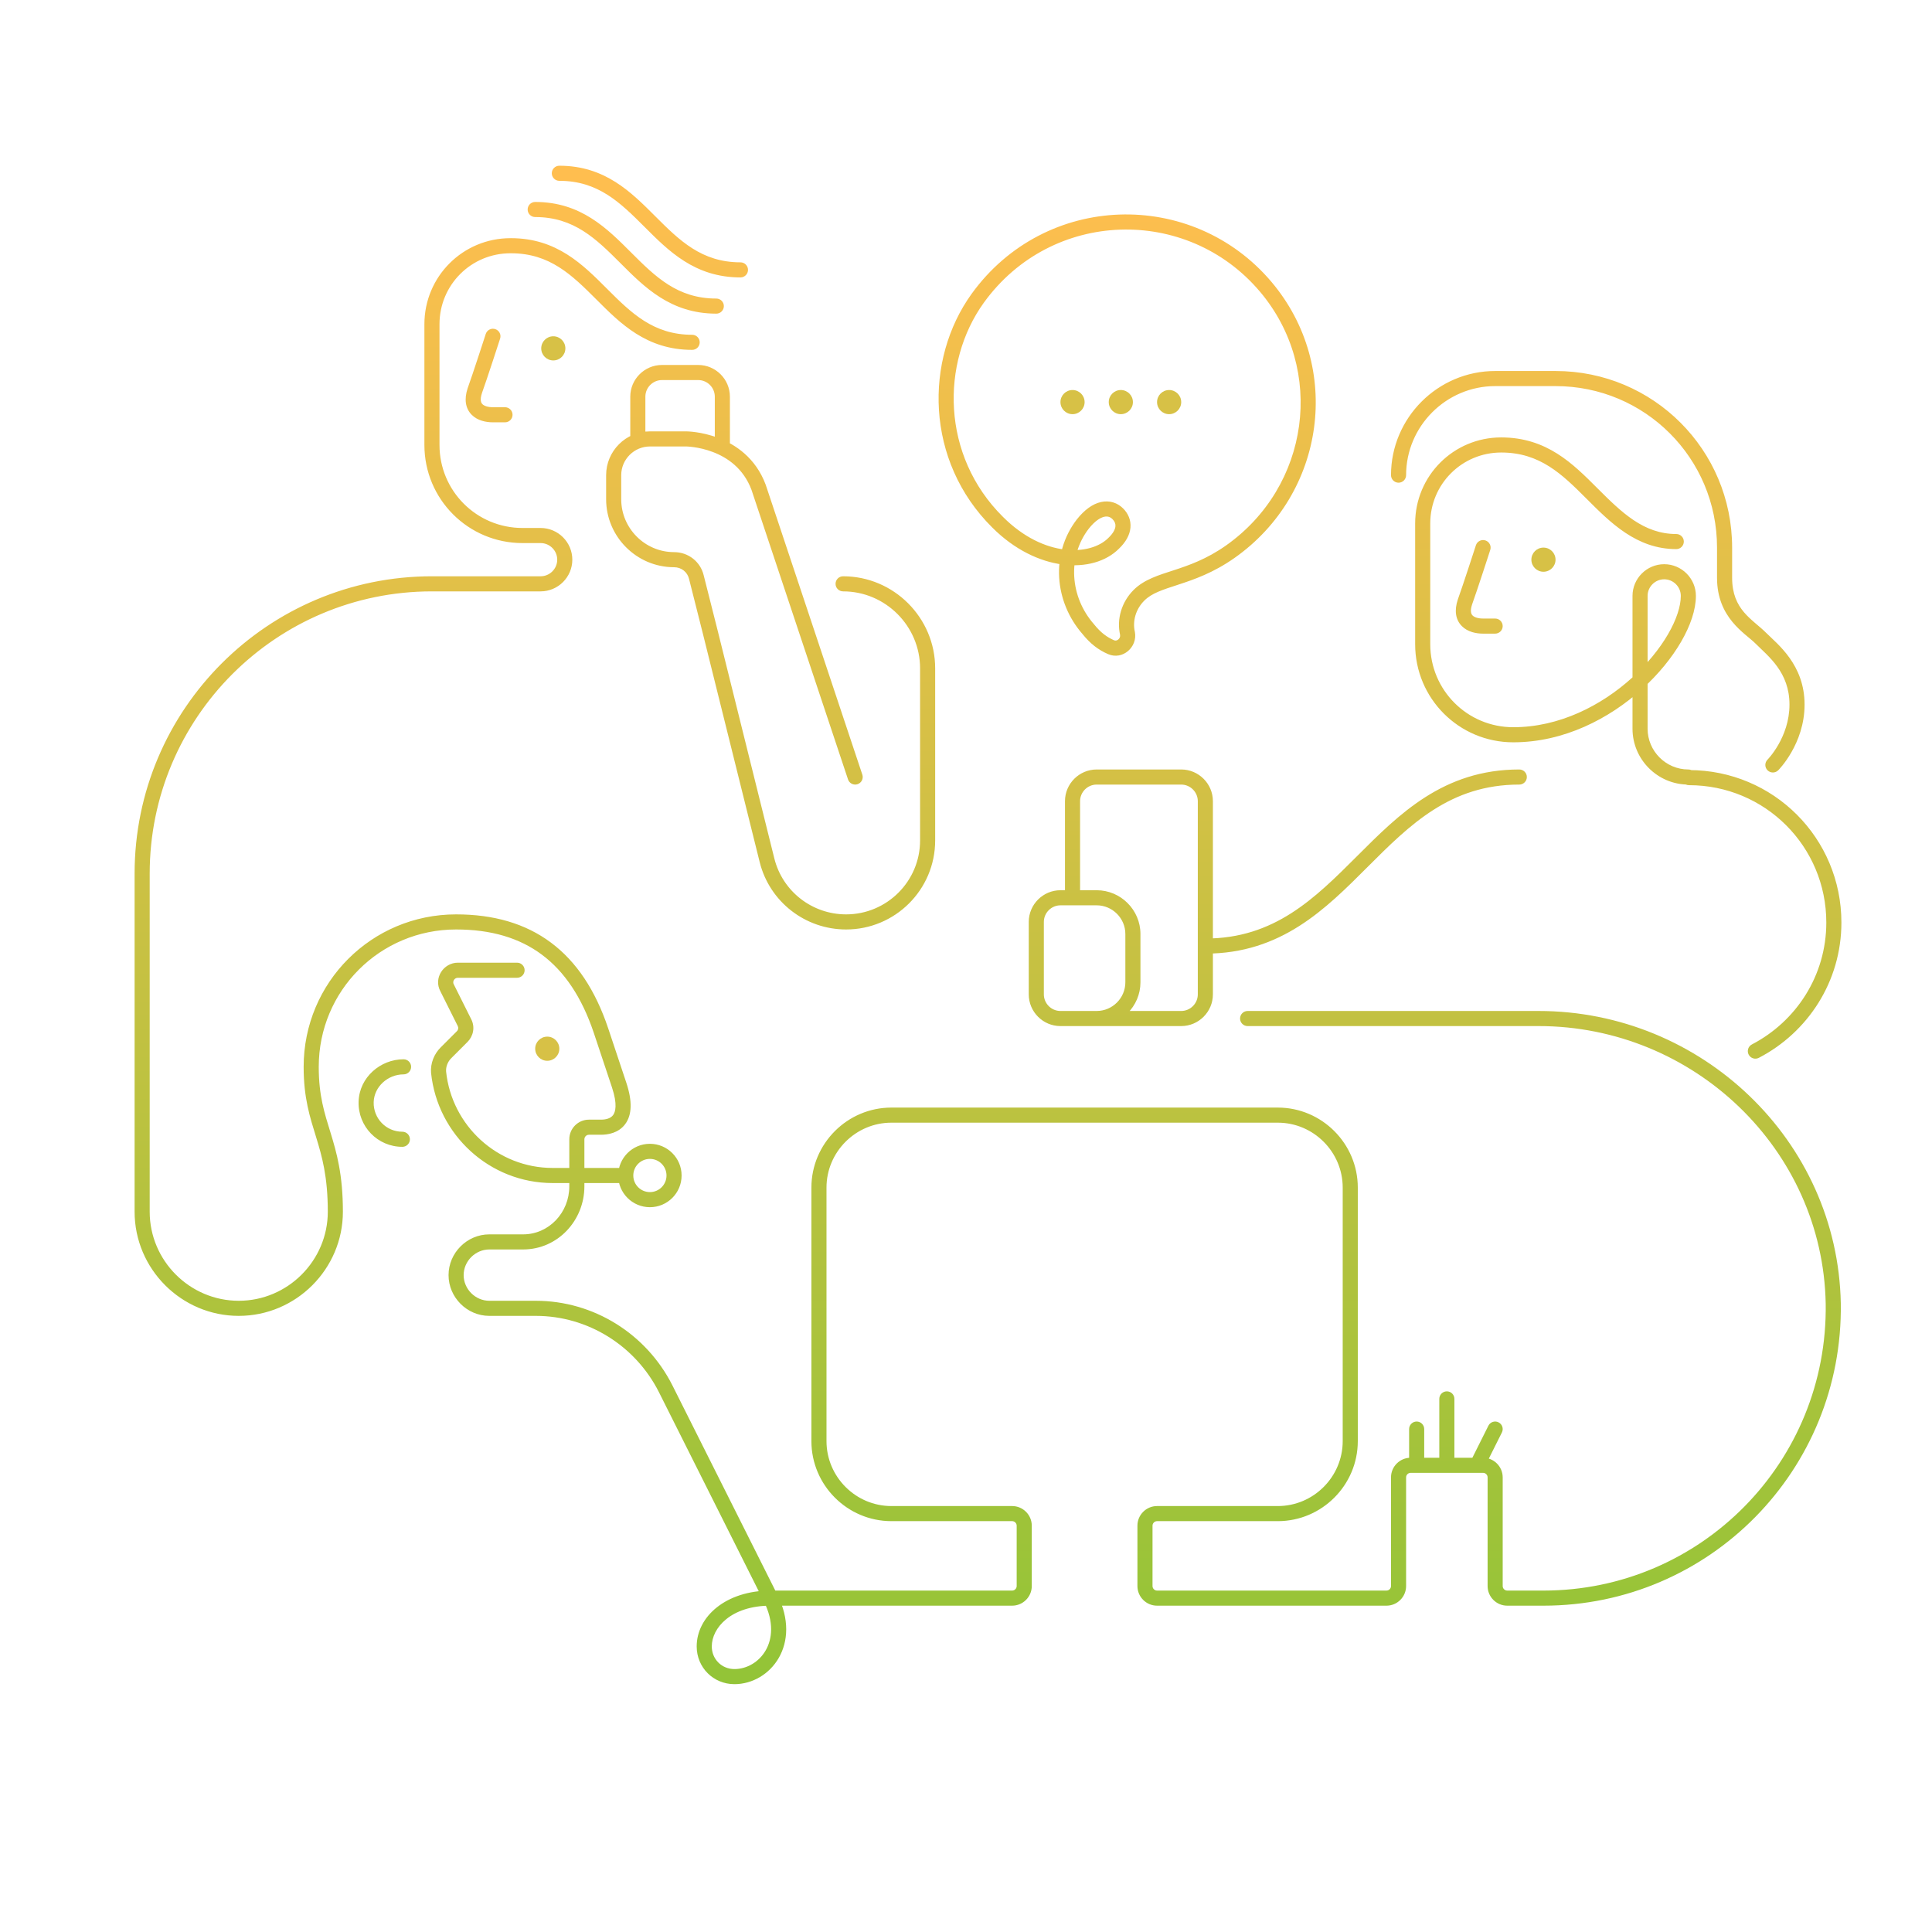 <svg width="320" height="320" viewBox="0 0 320 320" fill="none" xmlns="http://www.w3.org/2000/svg">
<path d="M246.833 91.085C247.046 90.428 246.686 89.723 246.029 89.511C245.372 89.298 244.667 89.658 244.455 90.315L246.833 91.085ZM242.644 99.7L241.469 99.273C241.465 99.283 241.462 99.294 241.458 99.305L242.644 99.7ZM247.644 104.95C248.334 104.95 248.894 104.39 248.894 103.7C248.894 103.01 248.334 102.45 247.644 102.45V104.95ZM277.644 90.95C278.334 90.95 278.894 90.39 278.894 89.7C278.894 89.01 278.334 88.45 277.644 88.45V90.95ZM279.644 129.95C280.334 129.95 280.894 129.39 280.894 128.7C280.894 128.01 280.334 127.45 279.644 127.45V129.95ZM230.394 78.7C230.394 79.39 230.954 79.95 231.644 79.95C232.334 79.95 232.894 79.39 232.894 78.7H230.394ZM292.76 125.816C292.272 126.304 292.272 127.096 292.76 127.584C293.248 128.072 294.04 128.072 294.528 127.584L292.76 125.816ZM290.168 172.991C289.555 173.309 289.316 174.064 289.635 174.676C289.953 175.289 290.708 175.527 291.32 175.209L290.168 172.991ZM279.744 127.55C279.054 127.55 278.494 128.11 278.494 128.8C278.494 129.49 279.054 130.05 279.744 130.05V127.55ZM82.833 56.085C83.046 55.428 82.686 54.723 82.029 54.511C81.372 54.298 80.667 54.658 80.455 55.315L82.833 56.085ZM78.644 64.7L77.469 64.273C77.465 64.283 77.462 64.294 77.458 64.305L78.644 64.7ZM83.644 69.95C84.334 69.95 84.894 69.39 84.894 68.7C84.894 68.01 84.334 67.45 83.644 67.45V69.95ZM84.644 39.45C83.954 39.45 83.394 40.01 83.394 40.7C83.394 41.39 83.954 41.95 84.644 41.95V39.45ZM114.644 57.95C115.334 57.95 115.894 57.39 115.894 56.7C115.894 56.01 115.334 55.45 114.644 55.45V57.95ZM88.644 33.45C87.954 33.45 87.394 34.01 87.394 34.7C87.394 35.39 87.954 35.95 88.644 35.95V33.45ZM118.644 51.95C119.334 51.95 119.894 51.39 119.894 50.7C119.894 50.01 119.334 49.45 118.644 49.45V51.95ZM92.644 27.45C91.954 27.45 91.394 28.01 91.394 28.7C91.394 29.39 91.954 29.95 92.644 29.95V27.45ZM122.644 45.95C123.334 45.95 123.894 45.39 123.894 44.7C123.894 44.01 123.334 43.45 122.644 43.45V45.95ZM66.644 189.95C67.334 189.95 67.894 189.39 67.894 188.7C67.894 188.01 67.334 187.45 66.644 187.45V189.95ZM60.644 182.5L59.395 182.462L59.395 182.463L60.644 182.5ZM66.844 177.95C67.534 177.95 68.094 177.39 68.094 176.7C68.094 176.01 67.534 175.45 66.844 175.45V177.95ZM85.644 161.95C86.334 161.95 86.894 161.39 86.894 160.7C86.894 160.01 86.334 159.45 85.644 159.45V161.95ZM74.044 163.6L75.162 163.041C75.156 163.03 75.15 163.018 75.144 163.007L74.044 163.6ZM76.944 169.4L78.062 168.841L76.944 169.4ZM72.644 177.6L71.398 177.704C71.399 177.712 71.4 177.721 71.401 177.729L72.644 177.6ZM103.544 195.95C104.234 195.95 104.794 195.39 104.794 194.7C104.794 194.01 104.234 193.45 103.544 193.45V195.95ZM206.644 167.45C205.954 167.45 205.394 168.01 205.394 168.7C205.394 169.39 205.954 169.95 206.644 169.95V167.45ZM303.644 215.9L304.894 215.881L304.894 215.876L303.644 215.9ZM110.244 230L111.361 229.44L111.359 229.435L110.244 230ZM99.544 170.7L100.73 170.305L100.729 170.302L99.544 170.7ZM84.544 41.95C85.234 41.95 85.794 41.39 85.794 40.7C85.794 40.01 85.234 39.45 84.544 39.45V41.95ZM191.644 169.95C192.334 169.95 192.894 169.39 192.894 168.7C192.894 168.01 192.334 167.45 191.644 167.45V169.95ZM251.644 129.95C252.334 129.95 252.894 129.39 252.894 128.7C252.894 128.01 252.334 127.45 251.644 127.45V129.95ZM176.394 148.7C176.394 149.39 176.954 149.95 177.644 149.95C178.334 149.95 178.894 149.39 178.894 148.7H176.394ZM140.458 129.095C140.676 129.75 141.384 130.104 142.039 129.886C142.694 129.667 143.048 128.96 142.83 128.305L140.458 129.095ZM125.644 80.7L126.83 80.305C126.825 80.29 126.82 80.275 126.814 80.261L125.644 80.7ZM115.344 95.6L114.127 95.886C114.129 95.893 114.13 95.9 114.132 95.906L115.344 95.6ZM117.644 104.7L118.857 104.398L118.856 104.394L117.644 104.7ZM127.044 142.5L125.831 142.802L125.831 142.803L127.044 142.5ZM139.644 95.45C138.954 95.45 138.394 96.01 138.394 96.7C138.394 97.39 138.954 97.95 139.644 97.95V95.45ZM118.394 73.7C118.394 74.39 118.954 74.95 119.644 74.95C120.334 74.95 120.894 74.39 120.894 73.7H118.394ZM104.394 72.7C104.394 73.39 104.954 73.95 105.644 73.95C106.334 73.95 106.894 73.39 106.894 72.7H104.394ZM233.394 242.7C233.394 243.39 233.954 243.95 234.644 243.95C235.334 243.95 235.894 243.39 235.894 242.7H233.394ZM235.894 236.7C235.894 236.01 235.334 235.45 234.644 235.45C233.954 235.45 233.394 236.01 233.394 236.7H235.894ZM238.394 242.7C238.394 243.39 238.954 243.95 239.644 243.95C240.334 243.95 240.894 243.39 240.894 242.7H238.394ZM240.894 231.7C240.894 231.01 240.334 230.45 239.644 230.45C238.954 230.45 238.394 231.01 238.394 231.7H240.894ZM243.526 242.141C243.217 242.758 243.467 243.509 244.085 243.818C244.702 244.127 245.453 243.876 245.762 243.259L243.526 242.141ZM248.762 237.259C249.071 236.641 248.82 235.891 248.203 235.582C247.585 235.273 246.835 235.523 246.526 236.141L248.762 237.259ZM165.244 86.5L166.128 85.616L166.124 85.612L165.244 86.5ZM161.944 49.4L160.931 48.668L160.93 48.669L161.944 49.4ZM209.644 47.5L210.599 46.694L210.598 46.693L209.644 47.5ZM203.744 91.4L204.462 92.423L204.463 92.422L203.744 91.4ZM186.744 104.9L187.973 104.67C187.97 104.654 187.966 104.638 187.963 104.623L186.744 104.9ZM180.244 104.2L181.22 103.419C181.208 103.404 181.196 103.39 181.183 103.375L180.244 104.2ZM179.344 86.8L178.365 86.023C178.361 86.028 178.357 86.033 178.353 86.038L179.344 86.8ZM184.444 90L183.583 89.094C183.575 89.101 183.568 89.109 183.56 89.116L184.444 90ZM190.644 167.45C189.954 167.45 189.394 168.01 189.394 168.7C189.394 169.39 189.954 169.95 190.644 169.95V167.45ZM245.644 90.7C244.455 90.315 244.455 90.315 244.455 90.315C244.455 90.315 244.455 90.315 244.455 90.316C244.454 90.316 244.454 90.316 244.454 90.316C244.454 90.317 244.454 90.318 244.453 90.32C244.452 90.323 244.45 90.328 244.448 90.335C244.444 90.347 244.438 90.367 244.43 90.392C244.414 90.442 244.39 90.516 244.359 90.611C244.297 90.801 244.208 91.074 244.099 91.41C243.881 92.081 243.581 92.998 243.257 93.984C242.605 95.965 241.861 98.195 241.469 99.273L243.819 100.127C244.227 99.005 244.983 96.735 245.631 94.766C245.957 93.777 246.257 92.856 246.476 92.184C246.586 91.847 246.675 91.573 246.737 91.382C246.768 91.287 246.792 91.213 246.808 91.162C246.816 91.137 246.823 91.118 246.827 91.105C246.829 91.098 246.831 91.093 246.832 91.09C246.832 91.088 246.833 91.087 246.833 91.086C246.833 91.086 246.833 91.085 246.833 91.085C246.833 91.085 246.833 91.085 246.833 91.085C246.833 91.085 246.833 91.085 245.644 90.7ZM241.458 99.305C240.862 101.093 241.07 102.644 242.135 103.709C243.098 104.672 244.496 104.95 245.644 104.95V102.45C244.792 102.45 244.189 102.228 243.903 101.941C243.718 101.756 243.426 101.307 243.83 100.095L241.458 99.305ZM245.644 104.95H247.644V102.45H245.644V104.95ZM248.644 74.95C255.069 74.95 258.733 78.557 262.76 82.584L264.528 80.816C260.555 76.843 256.219 72.45 248.644 72.45V74.95ZM262.76 82.584C266.688 86.512 271.045 90.95 277.644 90.95V88.45C272.243 88.45 268.6 84.888 264.528 80.816L262.76 82.584ZM248.644 72.45C240.754 72.45 234.394 78.81 234.394 86.7H236.894C236.894 80.19 242.134 74.95 248.644 74.95V72.45ZM234.394 86.7V106.7H236.894V86.7H234.394ZM234.394 106.7C234.394 115.69 241.654 122.95 250.644 122.95V120.45C243.034 120.45 236.894 114.31 236.894 106.7H234.394ZM250.644 122.95C259.034 122.95 266.57 119.024 271.983 114.127C274.694 111.673 276.904 108.949 278.444 106.296C279.971 103.664 280.894 101.005 280.894 98.7H278.394C278.394 100.395 277.692 102.61 276.282 105.041C274.884 107.451 272.844 109.976 270.305 112.273C265.218 116.876 258.254 120.45 250.644 120.45V122.95ZM280.894 98.7C280.894 95.81 278.534 93.45 275.644 93.45V95.95C277.154 95.95 278.394 97.19 278.394 98.7H280.894ZM275.644 93.45C272.754 93.45 270.394 95.81 270.394 98.7H272.894C272.894 97.19 274.134 95.95 275.644 95.95V93.45ZM270.394 98.7V120.7H272.894V98.7H270.394ZM270.394 120.7C270.394 125.79 274.554 129.95 279.644 129.95V127.45C275.934 127.45 272.894 124.41 272.894 120.7H270.394ZM232.894 78.7C232.894 70.59 239.534 63.95 247.644 63.95V61.45C238.154 61.45 230.394 69.21 230.394 78.7H232.894ZM247.644 63.95C247.654 63.95 247.663 63.95 247.673 63.95C247.683 63.95 247.693 63.95 247.703 63.95C247.712 63.95 247.722 63.95 247.732 63.95C247.742 63.95 247.751 63.95 247.761 63.95C247.771 63.95 247.781 63.95 247.79 63.95C247.8 63.95 247.81 63.95 247.82 63.95C247.829 63.95 247.839 63.95 247.849 63.95C247.859 63.95 247.869 63.95 247.878 63.95C247.888 63.95 247.898 63.95 247.908 63.95C247.917 63.95 247.927 63.95 247.937 63.95C247.947 63.95 247.956 63.95 247.966 63.95C247.976 63.95 247.986 63.95 247.995 63.95C248.005 63.95 248.015 63.95 248.025 63.95C248.034 63.95 248.044 63.95 248.054 63.95C248.064 63.95 248.074 63.95 248.083 63.95C248.093 63.95 248.103 63.95 248.113 63.95C248.122 63.95 248.132 63.95 248.142 63.95C248.152 63.95 248.161 63.95 248.171 63.95C248.181 63.95 248.191 63.95 248.2 63.95C248.21 63.95 248.22 63.95 248.23 63.95C248.239 63.95 248.249 63.95 248.259 63.95C248.269 63.95 248.278 63.95 248.288 63.95C248.298 63.95 248.308 63.95 248.317 63.95C248.327 63.95 248.337 63.95 248.347 63.95C248.356 63.95 248.366 63.95 248.376 63.95C248.386 63.95 248.395 63.95 248.405 63.95C248.415 63.95 248.424 63.95 248.434 63.95C248.444 63.95 248.454 63.95 248.463 63.95C248.473 63.95 248.483 63.95 248.493 63.95C248.502 63.95 248.512 63.95 248.522 63.95C248.532 63.95 248.541 63.95 248.551 63.95C248.561 63.95 248.57 63.95 248.58 63.95C248.59 63.95 248.6 63.95 248.609 63.95C248.619 63.95 248.629 63.95 248.639 63.95C248.648 63.95 248.658 63.95 248.668 63.95C248.677 63.95 248.687 63.95 248.697 63.95C248.707 63.95 248.716 63.95 248.726 63.95C248.736 63.95 248.745 63.95 248.755 63.95C248.765 63.95 248.775 63.95 248.784 63.95C248.794 63.95 248.804 63.95 248.813 63.95C248.823 63.95 248.833 63.95 248.843 63.95C248.852 63.95 248.862 63.95 248.872 63.95C248.881 63.95 248.891 63.95 248.901 63.95C248.91 63.95 248.92 63.95 248.93 63.95C248.94 63.95 248.949 63.95 248.959 63.95C248.969 63.95 248.978 63.95 248.988 63.95C248.998 63.95 249.007 63.95 249.017 63.95C249.027 63.95 249.036 63.95 249.046 63.95C249.056 63.95 249.065 63.95 249.075 63.95C249.085 63.95 249.094 63.95 249.104 63.95C249.114 63.95 249.123 63.95 249.133 63.95C249.143 63.95 249.152 63.95 249.162 63.95C249.172 63.95 249.181 63.95 249.191 63.95C249.201 63.95 249.21 63.95 249.22 63.95C249.23 63.95 249.239 63.95 249.249 63.95C249.259 63.95 249.268 63.95 249.278 63.95C249.288 63.95 249.297 63.95 249.307 63.95C249.317 63.95 249.326 63.95 249.336 63.95C249.346 63.95 249.355 63.95 249.365 63.95C249.374 63.95 249.384 63.95 249.394 63.95C249.403 63.95 249.413 63.95 249.423 63.95C249.432 63.95 249.442 63.95 249.451 63.95C249.461 63.95 249.471 63.95 249.48 63.95C249.49 63.95 249.5 63.95 249.509 63.95C249.519 63.95 249.528 63.95 249.538 63.95C249.548 63.95 249.557 63.95 249.567 63.95C249.576 63.95 249.586 63.95 249.596 63.95C249.605 63.95 249.615 63.95 249.624 63.95C249.634 63.95 249.644 63.95 249.653 63.95C249.663 63.95 249.672 63.95 249.682 63.95C249.692 63.95 249.701 63.95 249.711 63.95C249.72 63.95 249.73 63.95 249.739 63.95C249.749 63.95 249.759 63.95 249.768 63.95C249.778 63.95 249.787 63.95 249.797 63.95C249.806 63.95 249.816 63.95 249.825 63.95C249.835 63.95 249.845 63.95 249.854 63.95C249.864 63.95 249.873 63.95 249.883 63.95C249.892 63.95 249.902 63.95 249.911 63.95C249.921 63.95 249.93 63.95 249.94 63.95C249.95 63.95 249.959 63.95 249.969 63.95C249.978 63.95 249.988 63.95 249.997 63.95C250.007 63.95 250.016 63.95 250.026 63.95C250.035 63.95 250.045 63.95 250.054 63.95C250.064 63.95 250.073 63.95 250.083 63.95C250.092 63.95 250.102 63.95 250.111 63.95C250.121 63.95 250.13 63.95 250.14 63.95C250.149 63.95 250.159 63.95 250.168 63.95C250.178 63.95 250.187 63.95 250.197 63.95C250.206 63.95 250.216 63.95 250.225 63.95C250.235 63.95 250.244 63.95 250.253 63.95C250.263 63.95 250.272 63.95 250.282 63.95C250.291 63.95 250.301 63.95 250.31 63.95C250.32 63.95 250.329 63.95 250.339 63.95C250.348 63.95 250.357 63.95 250.367 63.95C250.376 63.95 250.386 63.95 250.395 63.95C250.405 63.95 250.414 63.95 250.423 63.95C250.433 63.95 250.442 63.95 250.452 63.95C250.461 63.95 250.471 63.95 250.48 63.95C250.489 63.95 250.499 63.95 250.508 63.95C250.518 63.95 250.527 63.95 250.536 63.95C250.546 63.95 250.555 63.95 250.565 63.95C250.574 63.95 250.583 63.95 250.593 63.95C250.602 63.95 250.611 63.95 250.621 63.95C250.63 63.95 250.64 63.95 250.649 63.95C250.658 63.95 250.668 63.95 250.677 63.95C250.686 63.95 250.696 63.95 250.705 63.95C250.714 63.95 250.724 63.95 250.733 63.95C250.742 63.95 250.752 63.95 250.761 63.95C250.77 63.95 250.78 63.95 250.789 63.95C250.798 63.95 250.808 63.95 250.817 63.95C250.826 63.95 250.836 63.95 250.845 63.95C250.854 63.95 250.864 63.95 250.873 63.95C250.882 63.95 250.891 63.95 250.901 63.95C250.91 63.95 250.919 63.95 250.929 63.95C250.938 63.95 250.947 63.95 250.956 63.95C250.966 63.95 250.975 63.95 250.984 63.95C250.993 63.95 251.003 63.95 251.012 63.95C251.021 63.95 251.031 63.95 251.04 63.95C251.049 63.95 251.058 63.95 251.067 63.95C251.077 63.95 251.086 63.95 251.095 63.95C251.104 63.95 251.114 63.95 251.123 63.95C251.132 63.95 251.141 63.95 251.151 63.95C251.16 63.95 251.169 63.95 251.178 63.95C251.187 63.95 251.197 63.95 251.206 63.95C251.215 63.95 251.224 63.95 251.233 63.95C251.242 63.95 251.252 63.95 251.261 63.95C251.27 63.95 251.279 63.95 251.288 63.95C251.298 63.95 251.307 63.95 251.316 63.95C251.325 63.95 251.334 63.95 251.343 63.95C251.352 63.95 251.362 63.95 251.371 63.95C251.38 63.95 251.389 63.95 251.398 63.95C251.407 63.95 251.416 63.95 251.425 63.95C251.435 63.95 251.444 63.95 251.453 63.95C251.462 63.95 251.471 63.95 251.48 63.95C251.489 63.95 251.498 63.95 251.507 63.95C251.516 63.95 251.526 63.95 251.535 63.95C251.544 63.95 251.553 63.95 251.562 63.95C251.571 63.95 251.58 63.95 251.589 63.95C251.598 63.95 251.607 63.95 251.616 63.95C251.625 63.95 251.634 63.95 251.643 63.95C251.652 63.95 251.661 63.95 251.67 63.95C251.679 63.95 251.688 63.95 251.697 63.95C251.706 63.95 251.715 63.95 251.724 63.95C251.733 63.95 251.742 63.95 251.751 63.95C251.76 63.95 251.769 63.95 251.778 63.95C251.787 63.95 251.796 63.95 251.805 63.95C251.814 63.95 251.823 63.95 251.832 63.95C251.841 63.95 251.85 63.95 251.859 63.95C251.868 63.95 251.877 63.95 251.886 63.95C251.895 63.95 251.904 63.95 251.913 63.95C251.922 63.95 251.931 63.95 251.939 63.95C251.948 63.95 251.957 63.95 251.966 63.95C251.975 63.95 251.984 63.95 251.993 63.95C252.002 63.95 252.011 63.95 252.02 63.95C252.028 63.95 252.037 63.95 252.046 63.95C252.055 63.95 252.064 63.95 252.073 63.95C252.082 63.95 252.091 63.95 252.099 63.95C252.108 63.95 252.117 63.95 252.126 63.95C252.135 63.95 252.144 63.95 252.152 63.95C252.161 63.95 252.17 63.95 252.179 63.95C252.188 63.95 252.196 63.95 252.205 63.95C252.214 63.95 252.223 63.95 252.232 63.95C252.24 63.95 252.249 63.95 252.258 63.95C252.267 63.95 252.276 63.95 252.284 63.95C252.293 63.95 252.302 63.95 252.311 63.95C252.319 63.95 252.328 63.95 252.337 63.95C252.346 63.95 252.354 63.95 252.363 63.95C252.372 63.95 252.38 63.95 252.389 63.95C252.398 63.95 252.407 63.95 252.415 63.95C252.424 63.95 252.433 63.95 252.441 63.95C252.45 63.95 252.459 63.95 252.467 63.95C252.476 63.95 252.485 63.95 252.493 63.95C252.502 63.95 252.511 63.95 252.519 63.95C252.528 63.95 252.537 63.95 252.545 63.95C252.554 63.95 252.563 63.95 252.571 63.95C252.58 63.95 252.588 63.95 252.597 63.95C252.606 63.95 252.614 63.95 252.623 63.95C252.632 63.95 252.64 63.95 252.649 63.95C252.657 63.95 252.666 63.95 252.674 63.95C252.683 63.95 252.692 63.95 252.7 63.95C252.709 63.95 252.717 63.95 252.726 63.95C252.734 63.95 252.743 63.95 252.751 63.95C252.76 63.95 252.768 63.95 252.777 63.95C252.785 63.95 252.794 63.95 252.802 63.95C252.811 63.95 252.819 63.95 252.828 63.95C252.836 63.95 252.845 63.95 252.853 63.95C252.862 63.95 252.87 63.95 252.879 63.95C252.887 63.95 252.896 63.95 252.904 63.95C252.913 63.95 252.921 63.95 252.93 63.95C252.938 63.95 252.946 63.95 252.955 63.95C252.963 63.95 252.972 63.95 252.98 63.95C252.988 63.95 252.997 63.95 253.005 63.95C253.014 63.95 253.022 63.95 253.03 63.95C253.039 63.95 253.047 63.95 253.056 63.95C253.064 63.95 253.072 63.95 253.081 63.95C253.089 63.95 253.097 63.95 253.106 63.95C253.114 63.95 253.122 63.95 253.131 63.95C253.139 63.95 253.147 63.95 253.156 63.95C253.164 63.95 253.172 63.95 253.18 63.95C253.189 63.95 253.197 63.95 253.205 63.95C253.214 63.95 253.222 63.95 253.23 63.95C253.238 63.95 253.247 63.95 253.255 63.95C253.263 63.95 253.271 63.95 253.28 63.95C253.288 63.95 253.296 63.95 253.304 63.95C253.312 63.95 253.321 63.95 253.329 63.95C253.337 63.95 253.345 63.95 253.353 63.95C253.362 63.95 253.37 63.95 253.378 63.95C253.386 63.95 253.394 63.95 253.402 63.95C253.411 63.95 253.419 63.95 253.427 63.95C253.435 63.95 253.443 63.95 253.451 63.95C253.459 63.95 253.468 63.95 253.476 63.95C253.484 63.95 253.492 63.95 253.5 63.95C253.508 63.95 253.516 63.95 253.524 63.95C253.532 63.95 253.54 63.95 253.548 63.95C253.556 63.95 253.564 63.95 253.573 63.95C253.581 63.95 253.589 63.95 253.597 63.95C253.605 63.95 253.613 63.95 253.621 63.95C253.629 63.95 253.637 63.95 253.645 63.95C253.653 63.95 253.661 63.95 253.669 63.95C253.677 63.95 253.685 63.95 253.693 63.95C253.701 63.95 253.708 63.95 253.716 63.95C253.724 63.95 253.732 63.95 253.74 63.95C253.748 63.95 253.756 63.95 253.764 63.95C253.772 63.95 253.78 63.95 253.788 63.95C253.796 63.95 253.804 63.95 253.811 63.95C253.819 63.95 253.827 63.95 253.835 63.95C253.843 63.95 253.851 63.95 253.859 63.95C253.866 63.95 253.874 63.95 253.882 63.95C253.89 63.95 253.898 63.95 253.906 63.95C253.913 63.95 253.921 63.95 253.929 63.95C253.937 63.95 253.945 63.95 253.952 63.95C253.96 63.95 253.968 63.95 253.976 63.95C253.983 63.95 253.991 63.95 253.999 63.95C254.007 63.95 254.014 63.95 254.022 63.95C254.03 63.95 254.038 63.95 254.045 63.95C254.053 63.95 254.061 63.95 254.068 63.95C254.076 63.95 254.084 63.95 254.091 63.95C254.099 63.95 254.107 63.95 254.114 63.95C254.122 63.95 254.13 63.95 254.137 63.95C254.145 63.95 254.153 63.95 254.16 63.95C254.168 63.95 254.175 63.95 254.183 63.95C254.191 63.95 254.198 63.95 254.206 63.95C254.213 63.95 254.221 63.95 254.229 63.95C254.236 63.95 254.244 63.95 254.251 63.95C254.259 63.95 254.266 63.95 254.274 63.95C254.281 63.95 254.289 63.95 254.296 63.95C254.304 63.95 254.311 63.95 254.319 63.95C254.326 63.95 254.334 63.95 254.341 63.95C254.349 63.95 254.356 63.95 254.364 63.95C254.371 63.95 254.379 63.95 254.386 63.95C254.394 63.95 254.401 63.95 254.408 63.95C254.416 63.95 254.423 63.95 254.431 63.95C254.438 63.95 254.445 63.95 254.453 63.95C254.46 63.95 254.468 63.95 254.475 63.95C254.482 63.95 254.49 63.95 254.497 63.95C254.504 63.95 254.512 63.95 254.519 63.95C254.526 63.95 254.534 63.95 254.541 63.95C254.548 63.95 254.555 63.95 254.563 63.95C254.57 63.95 254.577 63.95 254.585 63.95C254.592 63.95 254.599 63.95 254.606 63.95C254.614 63.95 254.621 63.95 254.628 63.95C254.635 63.95 254.643 63.95 254.65 63.95C254.657 63.95 254.664 63.95 254.671 63.95C254.679 63.95 254.686 63.95 254.693 63.95C254.7 63.95 254.707 63.95 254.714 63.95C254.721 63.95 254.729 63.95 254.736 63.95C254.743 63.95 254.75 63.95 254.757 63.95C254.764 63.95 254.771 63.95 254.778 63.95C254.786 63.95 254.793 63.95 254.8 63.95C254.807 63.95 254.814 63.95 254.821 63.95C254.828 63.95 254.835 63.95 254.842 63.95C254.849 63.95 254.856 63.95 254.863 63.95C254.87 63.95 254.877 63.95 254.884 63.95C254.891 63.95 254.898 63.95 254.905 63.95C254.912 63.95 254.919 63.95 254.926 63.95C254.933 63.95 254.94 63.95 254.947 63.95C254.954 63.95 254.96 63.95 254.967 63.95C254.974 63.95 254.981 63.95 254.988 63.95C254.995 63.95 255.002 63.95 255.009 63.95C255.016 63.95 255.022 63.95 255.029 63.95C255.036 63.95 255.043 63.95 255.05 63.95C255.057 63.95 255.063 63.95 255.07 63.95C255.077 63.95 255.084 63.95 255.091 63.95C255.097 63.95 255.104 63.95 255.111 63.95C255.118 63.95 255.124 63.95 255.131 63.95C255.138 63.95 255.145 63.95 255.151 63.95C255.158 63.95 255.165 63.95 255.171 63.95C255.178 63.95 255.185 63.95 255.192 63.95C255.198 63.95 255.205 63.95 255.212 63.95C255.218 63.95 255.225 63.95 255.231 63.95C255.238 63.95 255.245 63.95 255.251 63.95C255.258 63.95 255.265 63.95 255.271 63.95C255.278 63.95 255.284 63.95 255.291 63.95C255.297 63.95 255.304 63.95 255.311 63.95C255.317 63.95 255.324 63.95 255.33 63.95C255.337 63.95 255.343 63.95 255.35 63.95C255.356 63.95 255.363 63.95 255.369 63.95C255.376 63.95 255.382 63.95 255.389 63.95C255.395 63.95 255.401 63.95 255.408 63.95C255.414 63.95 255.421 63.95 255.427 63.95C255.434 63.95 255.44 63.95 255.446 63.95C255.453 63.95 255.459 63.95 255.466 63.95C255.472 63.95 255.478 63.95 255.485 63.95C255.491 63.95 255.497 63.95 255.504 63.95C255.51 63.95 255.516 63.95 255.523 63.95C255.529 63.95 255.535 63.95 255.541 63.95C255.548 63.95 255.554 63.95 255.56 63.95C255.566 63.95 255.573 63.95 255.579 63.95C255.585 63.95 255.591 63.95 255.598 63.95C255.604 63.95 255.61 63.95 255.616 63.95C255.622 63.95 255.629 63.95 255.635 63.95C255.641 63.95 255.647 63.95 255.653 63.95C255.659 63.95 255.665 63.95 255.672 63.95C255.678 63.95 255.684 63.95 255.69 63.95C255.696 63.95 255.702 63.95 255.708 63.95C255.714 63.95 255.72 63.95 255.726 63.95C255.732 63.95 255.738 63.95 255.744 63.95C255.75 63.95 255.756 63.95 255.762 63.95C255.768 63.95 255.774 63.95 255.78 63.95C255.786 63.95 255.792 63.95 255.798 63.95C255.804 63.95 255.81 63.95 255.816 63.95C255.822 63.95 255.828 63.95 255.834 63.95C255.84 63.95 255.846 63.95 255.851 63.95C255.857 63.95 255.863 63.95 255.869 63.95C255.875 63.95 255.881 63.95 255.887 63.95C255.892 63.95 255.898 63.95 255.904 63.95C255.91 63.95 255.916 63.95 255.921 63.95C255.927 63.95 255.933 63.95 255.939 63.95C255.945 63.95 255.95 63.95 255.956 63.95C255.962 63.95 255.967 63.95 255.973 63.95C255.979 63.95 255.985 63.95 255.99 63.95C255.996 63.95 256.002 63.95 256.007 63.95C256.013 63.95 256.019 63.95 256.024 63.95C256.03 63.95 256.035 63.95 256.041 63.95C256.047 63.95 256.052 63.95 256.058 63.95C256.063 63.95 256.069 63.95 256.075 63.95C256.08 63.95 256.086 63.95 256.091 63.95C256.097 63.95 256.102 63.95 256.108 63.95C256.113 63.95 256.119 63.95 256.124 63.95C256.13 63.95 256.135 63.95 256.141 63.95C256.146 63.95 256.152 63.95 256.157 63.95C256.162 63.95 256.168 63.95 256.173 63.95C256.179 63.95 256.184 63.95 256.189 63.95C256.195 63.95 256.2 63.95 256.206 63.95C256.211 63.95 256.216 63.95 256.222 63.95C256.227 63.95 256.232 63.95 256.238 63.95C256.243 63.95 256.248 63.95 256.253 63.95C256.259 63.95 256.264 63.95 256.269 63.95C256.275 63.95 256.28 63.95 256.285 63.95C256.29 63.95 256.295 63.95 256.301 63.95C256.306 63.95 256.311 63.95 256.316 63.95C256.321 63.95 256.327 63.95 256.332 63.95C256.337 63.95 256.342 63.95 256.347 63.95C256.352 63.95 256.357 63.95 256.362 63.95C256.368 63.95 256.373 63.95 256.378 63.95C256.383 63.95 256.388 63.95 256.393 63.95C256.398 63.95 256.403 63.95 256.408 63.95C256.413 63.95 256.418 63.95 256.423 63.95C256.428 63.95 256.433 63.95 256.438 63.95C256.443 63.95 256.448 63.95 256.453 63.95C256.458 63.95 256.463 63.95 256.468 63.95C256.472 63.95 256.477 63.95 256.482 63.95C256.487 63.95 256.492 63.95 256.497 63.95C256.502 63.95 256.507 63.95 256.511 63.95C256.516 63.95 256.521 63.95 256.526 63.95C256.531 63.95 256.535 63.95 256.54 63.95C256.545 63.95 256.55 63.95 256.554 63.95C256.559 63.95 256.564 63.95 256.569 63.95C256.573 63.95 256.578 63.95 256.583 63.95C256.587 63.95 256.592 63.95 256.597 63.95C256.601 63.95 256.606 63.95 256.611 63.95C256.615 63.95 256.62 63.95 256.625 63.95C256.629 63.95 256.634 63.95 256.638 63.95C256.643 63.95 256.648 63.95 256.652 63.95C256.657 63.95 256.661 63.95 256.666 63.95C256.67 63.95 256.675 63.95 256.679 63.95C256.684 63.95 256.688 63.95 256.693 63.95C256.697 63.95 256.702 63.95 256.706 63.95C256.711 63.95 256.715 63.95 256.719 63.95C256.724 63.95 256.728 63.95 256.733 63.95C256.737 63.95 256.741 63.95 256.746 63.95C256.75 63.95 256.754 63.95 256.759 63.95C256.763 63.95 256.767 63.95 256.772 63.95C256.776 63.95 256.78 63.95 256.785 63.95C256.789 63.95 256.793 63.95 256.797 63.95C256.802 63.95 256.806 63.95 256.81 63.95C256.814 63.95 256.818 63.95 256.823 63.95C256.827 63.95 256.831 63.95 256.835 63.95C256.839 63.95 256.843 63.95 256.848 63.95C256.852 63.95 256.856 63.95 256.86 63.95C256.864 63.95 256.868 63.95 256.872 63.95C256.876 63.95 256.88 63.95 256.884 63.95C256.888 63.95 256.892 63.95 256.896 63.95C256.9 63.95 256.904 63.95 256.908 63.95C256.912 63.95 256.916 63.95 256.92 63.95C256.924 63.95 256.928 63.95 256.932 63.95C256.936 63.95 256.94 63.95 256.944 63.95C256.948 63.95 256.952 63.95 256.955 63.95C256.959 63.95 256.963 63.95 256.967 63.95C256.971 63.95 256.975 63.95 256.979 63.95C256.982 63.95 256.986 63.95 256.99 63.95C256.994 63.95 256.997 63.95 257.001 63.95C257.005 63.95 257.009 63.95 257.012 63.95C257.016 63.95 257.02 63.95 257.023 63.95C257.027 63.95 257.031 63.95 257.034 63.95C257.038 63.95 257.042 63.95 257.045 63.95C257.049 63.95 257.053 63.95 257.056 63.95C257.06 63.95 257.063 63.95 257.067 63.95C257.071 63.95 257.074 63.95 257.078 63.95C257.081 63.95 257.085 63.95 257.088 63.95C257.092 63.95 257.095 63.95 257.099 63.95C257.102 63.95 257.106 63.95 257.109 63.95C257.112 63.95 257.116 63.95 257.119 63.95C257.123 63.95 257.126 63.95 257.129 63.95C257.133 63.95 257.136 63.95 257.14 63.95C257.143 63.95 257.146 63.95 257.15 63.95C257.153 63.95 257.156 63.95 257.159 63.95C257.163 63.95 257.166 63.95 257.169 63.95C257.173 63.95 257.176 63.95 257.179 63.95C257.182 63.95 257.185 63.95 257.189 63.95C257.192 63.95 257.195 63.95 257.198 63.95C257.201 63.95 257.204 63.95 257.208 63.95C257.211 63.95 257.214 63.95 257.217 63.95C257.22 63.95 257.223 63.95 257.226 63.95C257.229 63.95 257.232 63.95 257.235 63.95C257.238 63.95 257.241 63.95 257.244 63.95C257.247 63.95 257.25 63.95 257.253 63.95C257.256 63.95 257.259 63.95 257.262 63.95C257.265 63.95 257.268 63.95 257.271 63.95C257.274 63.95 257.277 63.95 257.28 63.95C257.283 63.95 257.285 63.95 257.288 63.95C257.291 63.95 257.294 63.95 257.297 63.95C257.3 63.95 257.302 63.95 257.305 63.95C257.308 63.95 257.311 63.95 257.313 63.95C257.316 63.95 257.319 63.95 257.322 63.95C257.324 63.95 257.327 63.95 257.33 63.95C257.332 63.95 257.335 63.95 257.338 63.95C257.34 63.95 257.343 63.95 257.346 63.95C257.348 63.95 257.351 63.95 257.354 63.95C257.356 63.95 257.359 63.95 257.361 63.95C257.364 63.95 257.366 63.95 257.369 63.95C257.371 63.95 257.374 63.95 257.376 63.95C257.379 63.95 257.381 63.95 257.384 63.95C257.386 63.95 257.389 63.95 257.391 63.95C257.393 63.95 257.396 63.95 257.398 63.95C257.401 63.95 257.403 63.95 257.405 63.95C257.408 63.95 257.41 63.95 257.412 63.95C257.415 63.95 257.417 63.95 257.419 63.95C257.422 63.95 257.424 63.95 257.426 63.95C257.428 63.95 257.431 63.95 257.433 63.95C257.435 63.95 257.437 63.95 257.439 63.95C257.442 63.95 257.444 63.95 257.446 63.95C257.448 63.95 257.45 63.95 257.452 63.95C257.455 63.95 257.457 63.95 257.459 63.95C257.461 63.95 257.463 63.95 257.465 63.95C257.467 63.95 257.469 63.95 257.471 63.95C257.473 63.95 257.475 63.95 257.477 63.95C257.479 63.95 257.481 63.95 257.483 63.95C257.485 63.95 257.487 63.95 257.489 63.95C257.491 63.95 257.493 63.95 257.494 63.95C257.496 63.95 257.498 63.95 257.5 63.95C257.502 63.95 257.504 63.95 257.506 63.95C257.507 63.95 257.509 63.95 257.511 63.95C257.513 63.95 257.514 63.95 257.516 63.95C257.518 63.95 257.52 63.95 257.521 63.95C257.523 63.95 257.525 63.95 257.526 63.95C257.528 63.95 257.53 63.95 257.531 63.95C257.533 63.95 257.535 63.95 257.536 63.95C257.538 63.95 257.54 63.95 257.541 63.95C257.543 63.95 257.544 63.95 257.546 63.95C257.547 63.95 257.549 63.95 257.55 63.95C257.552 63.95 257.553 63.95 257.555 63.95C257.556 63.95 257.558 63.95 257.559 63.95C257.561 63.95 257.562 63.95 257.563 63.95C257.565 63.95 257.566 63.95 257.567 63.95C257.569 63.95 257.57 63.95 257.572 63.95C257.573 63.95 257.574 63.95 257.575 63.95C257.577 63.95 257.578 63.95 257.579 63.95C257.581 63.95 257.582 63.95 257.583 63.95C257.584 63.95 257.585 63.95 257.587 63.95C257.588 63.95 257.589 63.95 257.59 63.95C257.591 63.95 257.592 63.95 257.593 63.95C257.595 63.95 257.596 63.95 257.597 63.95C257.598 63.95 257.599 63.95 257.6 63.95C257.601 63.95 257.602 63.95 257.603 63.95C257.604 63.95 257.605 63.95 257.606 63.95C257.607 63.95 257.608 63.95 257.609 63.95C257.61 63.95 257.611 63.95 257.611 63.95C257.612 63.95 257.613 63.95 257.614 63.95C257.615 63.95 257.616 63.95 257.617 63.95C257.617 63.95 257.618 63.95 257.619 63.95C257.62 63.95 257.621 63.95 257.621 63.95C257.622 63.95 257.623 63.95 257.624 63.95C257.624 63.95 257.625 63.95 257.626 63.95C257.626 63.95 257.627 63.95 257.628 63.95C257.628 63.95 257.629 63.95 257.629 63.95C257.63 63.95 257.631 63.95 257.631 63.95C257.632 63.95 257.632 63.95 257.633 63.95C257.633 63.95 257.634 63.95 257.634 63.95C257.635 63.95 257.635 63.95 257.636 63.95C257.636 63.95 257.637 63.95 257.637 63.95C257.637 63.95 257.638 63.95 257.638 63.95C257.639 63.95 257.639 63.95 257.639 63.95C257.64 63.95 257.64 63.95 257.64 63.95C257.641 63.95 257.641 63.95 257.641 63.95C257.641 63.95 257.642 63.95 257.642 63.95C257.642 63.95 257.642 63.95 257.643 63.95C257.643 63.95 257.643 63.95 257.643 63.95C257.643 63.95 257.643 63.95 257.643 63.95C257.644 63.95 257.644 63.95 257.644 63.95C257.644 63.95 257.644 63.95 257.644 63.95C257.644 63.95 257.644 63.95 257.644 62.7C257.644 61.45 257.644 61.45 257.644 61.45C257.644 61.45 257.644 61.45 257.644 61.45C257.644 61.45 257.644 61.45 257.643 61.45C257.643 61.45 257.643 61.45 257.643 61.45C257.643 61.45 257.643 61.45 257.643 61.45C257.642 61.45 257.642 61.45 257.642 61.45C257.642 61.45 257.641 61.45 257.641 61.45C257.641 61.45 257.641 61.45 257.64 61.45C257.64 61.45 257.64 61.45 257.639 61.45C257.639 61.45 257.639 61.45 257.638 61.45C257.638 61.45 257.637 61.45 257.637 61.45C257.637 61.45 257.636 61.45 257.636 61.45C257.635 61.45 257.635 61.45 257.634 61.45C257.634 61.45 257.633 61.45 257.633 61.45C257.632 61.45 257.632 61.45 257.631 61.45C257.631 61.45 257.63 61.45 257.629 61.45C257.629 61.45 257.628 61.45 257.628 61.45C257.627 61.45 257.626 61.45 257.626 61.45C257.625 61.45 257.624 61.45 257.624 61.45C257.623 61.45 257.622 61.45 257.621 61.45C257.621 61.45 257.62 61.45 257.619 61.45C257.618 61.45 257.617 61.45 257.617 61.45C257.616 61.45 257.615 61.45 257.614 61.45C257.613 61.45 257.612 61.45 257.611 61.45C257.611 61.45 257.61 61.45 257.609 61.45C257.608 61.45 257.607 61.45 257.606 61.45C257.605 61.45 257.604 61.45 257.603 61.45C257.602 61.45 257.601 61.45 257.6 61.45C257.599 61.45 257.598 61.45 257.597 61.45C257.596 61.45 257.595 61.45 257.593 61.45C257.592 61.45 257.591 61.45 257.59 61.45C257.589 61.45 257.588 61.45 257.587 61.45C257.585 61.45 257.584 61.45 257.583 61.45C257.582 61.45 257.581 61.45 257.579 61.45C257.578 61.45 257.577 61.45 257.575 61.45C257.574 61.45 257.573 61.45 257.572 61.45C257.57 61.45 257.569 61.45 257.567 61.45C257.566 61.45 257.565 61.45 257.563 61.45C257.562 61.45 257.561 61.45 257.559 61.45C257.558 61.45 257.556 61.45 257.555 61.45C257.553 61.45 257.552 61.45 257.55 61.45C257.549 61.45 257.547 61.45 257.546 61.45C257.544 61.45 257.543 61.45 257.541 61.45C257.54 61.45 257.538 61.45 257.536 61.45C257.535 61.45 257.533 61.45 257.531 61.45C257.53 61.45 257.528 61.45 257.526 61.45C257.525 61.45 257.523 61.45 257.521 61.45C257.52 61.45 257.518 61.45 257.516 61.45C257.514 61.45 257.513 61.45 257.511 61.45C257.509 61.45 257.507 61.45 257.506 61.45C257.504 61.45 257.502 61.45 257.5 61.45C257.498 61.45 257.496 61.45 257.494 61.45C257.493 61.45 257.491 61.45 257.489 61.45C257.487 61.45 257.485 61.45 257.483 61.45C257.481 61.45 257.479 61.45 257.477 61.45C257.475 61.45 257.473 61.45 257.471 61.45C257.469 61.45 257.467 61.45 257.465 61.45C257.463 61.45 257.461 61.45 257.459 61.45C257.457 61.45 257.455 61.45 257.452 61.45C257.45 61.45 257.448 61.45 257.446 61.45C257.444 61.45 257.442 61.45 257.439 61.45C257.437 61.45 257.435 61.45 257.433 61.45C257.431 61.45 257.428 61.45 257.426 61.45C257.424 61.45 257.422 61.45 257.419 61.45C257.417 61.45 257.415 61.45 257.412 61.45C257.41 61.45 257.408 61.45 257.405 61.45C257.403 61.45 257.401 61.45 257.398 61.45C257.396 61.45 257.393 61.45 257.391 61.45C257.389 61.45 257.386 61.45 257.384 61.45C257.381 61.45 257.379 61.45 257.376 61.45C257.374 61.45 257.371 61.45 257.369 61.45C257.366 61.45 257.364 61.45 257.361 61.45C257.359 61.45 257.356 61.45 257.354 61.45C257.351 61.45 257.348 61.45 257.346 61.45C257.343 61.45 257.34 61.45 257.338 61.45C257.335 61.45 257.332 61.45 257.33 61.45C257.327 61.45 257.324 61.45 257.322 61.45C257.319 61.45 257.316 61.45 257.313 61.45C257.311 61.45 257.308 61.45 257.305 61.45C257.302 61.45 257.3 61.45 257.297 61.45C257.294 61.45 257.291 61.45 257.288 61.45C257.285 61.45 257.283 61.45 257.28 61.45C257.277 61.45 257.274 61.45 257.271 61.45C257.268 61.45 257.265 61.45 257.262 61.45C257.259 61.45 257.256 61.45 257.253 61.45C257.25 61.45 257.247 61.45 257.244 61.45C257.241 61.45 257.238 61.45 257.235 61.45C257.232 61.45 257.229 61.45 257.226 61.45C257.223 61.45 257.22 61.45 257.217 61.45C257.214 61.45 257.211 61.45 257.208 61.45C257.204 61.45 257.201 61.45 257.198 61.45C257.195 61.45 257.192 61.45 257.189 61.45C257.185 61.45 257.182 61.45 257.179 61.45C257.176 61.45 257.173 61.45 257.169 61.45C257.166 61.45 257.163 61.45 257.159 61.45C257.156 61.45 257.153 61.45 257.15 61.45C257.146 61.45 257.143 61.45 257.14 61.45C257.136 61.45 257.133 61.45 257.129 61.45C257.126 61.45 257.123 61.45 257.119 61.45C257.116 61.45 257.112 61.45 257.109 61.45C257.106 61.45 257.102 61.45 257.099 61.45C257.095 61.45 257.092 61.45 257.088 61.45C257.085 61.45 257.081 61.45 257.078 61.45C257.074 61.45 257.071 61.45 257.067 61.45C257.063 61.45 257.06 61.45 257.056 61.45C257.053 61.45 257.049 61.45 257.045 61.45C257.042 61.45 257.038 61.45 257.034 61.45C257.031 61.45 257.027 61.45 257.023 61.45C257.02 61.45 257.016 61.45 257.012 61.45C257.009 61.45 257.005 61.45 257.001 61.45C256.997 61.45 256.994 61.45 256.99 61.45C256.986 61.45 256.982 61.45 256.979 61.45C256.975 61.45 256.971 61.45 256.967 61.45C256.963 61.45 256.959 61.45 256.955 61.45C256.952 61.45 256.948 61.45 256.944 61.45C256.94 61.45 256.936 61.45 256.932 61.45C256.928 61.45 256.924 61.45 256.92 61.45C256.916 61.45 256.912 61.45 256.908 61.45C256.904 61.45 256.9 61.45 256.896 61.45C256.892 61.45 256.888 61.45 256.884 61.45C256.88 61.45 256.876 61.45 256.872 61.45C256.868 61.45 256.864 61.45 256.86 61.45C256.856 61.45 256.852 61.45 256.848 61.45C256.843 61.45 256.839 61.45 256.835 61.45C256.831 61.45 256.827 61.45 256.823 61.45C256.818 61.45 256.814 61.45 256.81 61.45C256.806 61.45 256.802 61.45 256.797 61.45C256.793 61.45 256.789 61.45 256.785 61.45C256.78 61.45 256.776 61.45 256.772 61.45C256.767 61.45 256.763 61.45 256.759 61.45C256.754 61.45 256.75 61.45 256.746 61.45C256.741 61.45 256.737 61.45 256.733 61.45C256.728 61.45 256.724 61.45 256.719 61.45C256.715 61.45 256.711 61.45 256.706 61.45C256.702 61.45 256.697 61.45 256.693 61.45C256.688 61.45 256.684 61.45 256.679 61.45C256.675 61.45 256.67 61.45 256.666 61.45C256.661 61.45 256.657 61.45 256.652 61.45C256.648 61.45 256.643 61.45 256.638 61.45C256.634 61.45 256.629 61.45 256.625 61.45C256.62 61.45 256.615 61.45 256.611 61.45C256.606 61.45 256.601 61.45 256.597 61.45C256.592 61.45 256.587 61.45 256.583 61.45C256.578 61.45 256.573 61.45 256.569 61.45C256.564 61.45 256.559 61.45 256.554 61.45C256.55 61.45 256.545 61.45 256.54 61.45C256.535 61.45 256.531 61.45 256.526 61.45C256.521 61.45 256.516 61.45 256.511 61.45C256.507 61.45 256.502 61.45 256.497 61.45C256.492 61.45 256.487 61.45 256.482 61.45C256.477 61.45 256.472 61.45 256.468 61.45C256.463 61.45 256.458 61.45 256.453 61.45C256.448 61.45 256.443 61.45 256.438 61.45C256.433 61.45 256.428 61.45 256.423 61.45C256.418 61.45 256.413 61.45 256.408 61.45C256.403 61.45 256.398 61.45 256.393 61.45C256.388 61.45 256.383 61.45 256.378 61.45C256.373 61.45 256.368 61.45 256.362 61.45C256.357 61.45 256.352 61.45 256.347 61.45C256.342 61.45 256.337 61.45 256.332 61.45C256.327 61.45 256.321 61.45 256.316 61.45C256.311 61.45 256.306 61.45 256.301 61.45C256.295 61.45 256.29 61.45 256.285 61.45C256.28 61.45 256.275 61.45 256.269 61.45C256.264 61.45 256.259 61.45 256.253 61.45C256.248 61.45 256.243 61.45 256.238 61.45C256.232 61.45 256.227 61.45 256.222 61.45C256.216 61.45 256.211 61.45 256.206 61.45C256.2 61.45 256.195 61.45 256.189 61.45C256.184 61.45 256.179 61.45 256.173 61.45C256.168 61.45 256.162 61.45 256.157 61.45C256.152 61.45 256.146 61.45 256.141 61.45C256.135 61.45 256.13 61.45 256.124 61.45C256.119 61.45 256.113 61.45 256.108 61.45C256.102 61.45 256.097 61.45 256.091 61.45C256.086 61.45 256.08 61.45 256.075 61.45C256.069 61.45 256.063 61.45 256.058 61.45C256.052 61.45 256.047 61.45 256.041 61.45C256.035 61.45 256.03 61.45 256.024 61.45C256.019 61.45 256.013 61.45 256.007 61.45C256.002 61.45 255.996 61.45 255.99 61.45C255.985 61.45 255.979 61.45 255.973 61.45C255.967 61.45 255.962 61.45 255.956 61.45C255.95 61.45 255.945 61.45 255.939 61.45C255.933 61.45 255.927 61.45 255.921 61.45C255.916 61.45 255.91 61.45 255.904 61.45C255.898 61.45 255.892 61.45 255.887 61.45C255.881 61.45 255.875 61.45 255.869 61.45C255.863 61.45 255.857 61.45 255.851 61.45C255.846 61.45 255.84 61.45 255.834 61.45C255.828 61.45 255.822 61.45 255.816 61.45C255.81 61.45 255.804 61.45 255.798 61.45C255.792 61.45 255.786 61.45 255.78 61.45C255.774 61.45 255.768 61.45 255.762 61.45C255.756 61.45 255.75 61.45 255.744 61.45C255.738 61.45 255.732 61.45 255.726 61.45C255.72 61.45 255.714 61.45 255.708 61.45C255.702 61.45 255.696 61.45 255.69 61.45C255.684 61.45 255.678 61.45 255.672 61.45C255.665 61.45 255.659 61.45 255.653 61.45C255.647 61.45 255.641 61.45 255.635 61.45C255.629 61.45 255.622 61.45 255.616 61.45C255.61 61.45 255.604 61.45 255.598 61.45C255.591 61.45 255.585 61.45 255.579 61.45C255.573 61.45 255.566 61.45 255.56 61.45C255.554 61.45 255.548 61.45 255.541 61.45C255.535 61.45 255.529 61.45 255.523 61.45C255.516 61.45 255.51 61.45 255.504 61.45C255.497 61.45 255.491 61.45 255.485 61.45C255.478 61.45 255.472 61.45 255.466 61.45C255.459 61.45 255.453 61.45 255.446 61.45C255.44 61.45 255.434 61.45 255.427 61.45C255.421 61.45 255.414 61.45 255.408 61.45C255.401 61.45 255.395 61.45 255.389 61.45C255.382 61.45 255.376 61.45 255.369 61.45C255.363 61.45 255.356 61.45 255.35 61.45C255.343 61.45 255.337 61.45 255.33 61.45C255.324 61.45 255.317 61.45 255.311 61.45C255.304 61.45 255.297 61.45 255.291 61.45C255.284 61.45 255.278 61.45 255.271 61.45C255.265 61.45 255.258 61.45 255.251 61.45C255.245 61.45 255.238 61.45 255.231 61.45C255.225 61.45 255.218 61.45 255.212 61.45C255.205 61.45 255.198 61.45 255.192 61.45C255.185 61.45 255.178 61.45 255.171 61.45C255.165 61.45 255.158 61.45 255.151 61.45C255.145 61.45 255.138 61.45 255.131 61.45C255.124 61.45 255.118 61.45 255.111 61.45C255.104 61.45 255.097 61.45 255.091 61.45C255.084 61.45 255.077 61.45 255.07 61.45C255.063 61.45 255.057 61.45 255.05 61.45C255.043 61.45 255.036 61.45 255.029 61.45C255.022 61.45 255.016 61.45 255.009 61.45C255.002 61.45 254.995 61.45 254.988 61.45C254.981 61.45 254.974 61.45 254.967 61.45C254.96 61.45 254.954 61.45 254.947 61.45C254.94 61.45 254.933 61.45 254.926 61.45C254.919 61.45 254.912 61.45 254.905 61.45C254.898 61.45 254.891 61.45 254.884 61.45C254.877 61.45 254.87 61.45 254.863 61.45C254.856 61.45 254.849 61.45 254.842 61.45C254.835 61.45 254.828 61.45 254.821 61.45C254.814 61.45 254.807 61.45 254.8 61.45C254.793 61.45 254.786 61.45 254.778 61.45C254.771 61.45 254.764 61.45 254.757 61.45C254.75 61.45 254.743 61.45 254.736 61.45C254.729 61.45 254.721 61.45 254.714 61.45C254.707 61.45 254.7 61.45 254.693 61.45C254.686 61.45 254.679 61.45 254.671 61.45C254.664 61.45 254.657 61.45 254.65 61.45C254.643 61.45 254.635 61.45 254.628 61.45C254.621 61.45 254.614 61.45 254.606 61.45C254.599 61.45 254.592 61.45 254.585 61.45C254.577 61.45 254.57 61.45 254.563 61.45C254.555 61.45 254.548 61.45 254.541 61.45C254.534 61.45 254.526 61.45 254.519 61.45C254.512 61.45 254.504 61.45 254.497 61.45C254.49 61.45 254.482 61.45 254.475 61.45C254.468 61.45 254.46 61.45 254.453 61.45C254.445 61.45 254.438 61.45 254.431 61.45C254.423 61.45 254.416 61.45 254.408 61.45C254.401 61.45 254.394 61.45 254.386 61.45C254.379 61.45 254.371 61.45 254.364 61.45C254.356 61.45 254.349 61.45 254.341 61.45C254.334 61.45 254.326 61.45 254.319 61.45C254.311 61.45 254.304 61.45 254.296 61.45C254.289 61.45 254.281 61.45 254.274 61.45C254.266 61.45 254.259 61.45 254.251 61.45C254.244 61.45 254.236 61.45 254.229 61.45C254.221 61.45 254.213 61.45 254.206 61.45C254.198 61.45 254.191 61.45 254.183 61.45C254.175 61.45 254.168 61.45 254.16 61.45C254.153 61.45 254.145 61.45 254.137 61.45C254.13 61.45 254.122 61.45 254.114 61.45C254.107 61.45 254.099 61.45 254.091 61.45C254.084 61.45 254.076 61.45 254.068 61.45C254.061 61.45 254.053 61.45 254.045 61.45C254.038 61.45 254.03 61.45 254.022 61.45C254.014 61.45 254.007 61.45 253.999 61.45C253.991 61.45 253.983 61.45 253.976 61.45C253.968 61.45 253.96 61.45 253.952 61.45C253.945 61.45 253.937 61.45 253.929 61.45C253.921 61.45 253.913 61.45 253.906 61.45C253.898 61.45 253.89 61.45 253.882 61.45C253.874 61.45 253.866 61.45 253.859 61.45C253.851 61.45 253.843 61.45 253.835 61.45C253.827 61.45 253.819 61.45 253.811 61.45C253.804 61.45 253.796 61.45 253.788 61.45C253.78 61.45 253.772 61.45 253.764 61.45C253.756 61.45 253.748 61.45 253.74 61.45C253.732 61.45 253.724 61.45 253.716 61.45C253.708 61.45 253.701 61.45 253.693 61.45C253.685 61.45 253.677 61.45 253.669 61.45C253.661 61.45 253.653 61.45 253.645 61.45C253.637 61.45 253.629 61.45 253.621 61.45C253.613 61.45 253.605 61.45 253.597 61.45C253.589 61.45 253.581 61.45 253.573 61.45C253.564 61.45 253.556 61.45 253.548 61.45C253.54 61.45 253.532 61.45 253.524 61.45C253.516 61.45 253.508 61.45 253.5 61.45C253.492 61.45 253.484 61.45 253.476 61.45C253.468 61.45 253.459 61.45 253.451 61.45C253.443 61.45 253.435 61.45 253.427 61.45C253.419 61.45 253.411 61.45 253.402 61.45C253.394 61.45 253.386 61.45 253.378 61.45C253.37 61.45 253.362 61.45 253.353 61.45C253.345 61.45 253.337 61.45 253.329 61.45C253.321 61.45 253.312 61.45 253.304 61.45C253.296 61.45 253.288 61.45 253.28 61.45C253.271 61.45 253.263 61.45 253.255 61.45C253.247 61.45 253.238 61.45 253.23 61.45C253.222 61.45 253.214 61.45 253.205 61.45C253.197 61.45 253.189 61.45 253.18 61.45C253.172 61.45 253.164 61.45 253.156 61.45C253.147 61.45 253.139 61.45 253.131 61.45C253.122 61.45 253.114 61.45 253.106 61.45C253.097 61.45 253.089 61.45 253.081 61.45C253.072 61.45 253.064 61.45 253.056 61.45C253.047 61.45 253.039 61.45 253.03 61.45C253.022 61.45 253.014 61.45 253.005 61.45C252.997 61.45 252.988 61.45 252.98 61.45C252.972 61.45 252.963 61.45 252.955 61.45C252.946 61.45 252.938 61.45 252.93 61.45C252.921 61.45 252.913 61.45 252.904 61.45C252.896 61.45 252.887 61.45 252.879 61.45C252.87 61.45 252.862 61.45 252.853 61.45C252.845 61.45 252.836 61.45 252.828 61.45C252.819 61.45 252.811 61.45 252.802 61.45C252.794 61.45 252.785 61.45 252.777 61.45C252.768 61.45 252.76 61.45 252.751 61.45C252.743 61.45 252.734 61.45 252.726 61.45C252.717 61.45 252.709 61.45 252.7 61.45C252.692 61.45 252.683 61.45 252.674 61.45C252.666 61.45 252.657 61.45 252.649 61.45C252.64 61.45 252.632 61.45 252.623 61.45C252.614 61.45 252.606 61.45 252.597 61.45C252.588 61.45 252.58 61.45 252.571 61.45C252.563 61.45 252.554 61.45 252.545 61.45C252.537 61.45 252.528 61.45 252.519 61.45C252.511 61.45 252.502 61.45 252.493 61.45C252.485 61.45 252.476 61.45 252.467 61.45C252.459 61.45 252.45 61.45 252.441 61.45C252.433 61.45 252.424 61.45 252.415 61.45C252.407 61.45 252.398 61.45 252.389 61.45C252.38 61.45 252.372 61.45 252.363 61.45C252.354 61.45 252.346 61.45 252.337 61.45C252.328 61.45 252.319 61.45 252.311 61.45C252.302 61.45 252.293 61.45 252.284 61.45C252.276 61.45 252.267 61.45 252.258 61.45C252.249 61.45 252.24 61.45 252.232 61.45C252.223 61.45 252.214 61.45 252.205 61.45C252.196 61.45 252.188 61.45 252.179 61.45C252.17 61.45 252.161 61.45 252.152 61.45C252.144 61.45 252.135 61.45 252.126 61.45C252.117 61.45 252.108 61.45 252.099 61.45C252.091 61.45 252.082 61.45 252.073 61.45C252.064 61.45 252.055 61.45 252.046 61.45C252.037 61.45 252.028 61.45 252.02 61.45C252.011 61.45 252.002 61.45 251.993 61.45C251.984 61.45 251.975 61.45 251.966 61.45C251.957 61.45 251.948 61.45 251.939 61.45C251.931 61.45 251.922 61.45 251.913 61.45C251.904 61.45 251.895 61.45 251.886 61.45C251.877 61.45 251.868 61.45 251.859 61.45C251.85 61.45 251.841 61.45 251.832 61.45C251.823 61.45 251.814 61.45 251.805 61.45C251.796 61.45 251.787 61.45 251.778 61.45C251.769 61.45 251.76 61.45 251.751 61.45C251.742 61.45 251.733 61.45 251.724 61.45C251.715 61.45 251.706 61.45 251.697 61.45C251.688 61.45 251.679 61.45 251.67 61.45C251.661 61.45 251.652 61.45 251.643 61.45C251.634 61.45 251.625 61.45 251.616 61.45C251.607 61.45 251.598 61.45 251.589 61.45C251.58 61.45 251.571 61.45 251.562 61.45C251.553 61.45 251.544 61.45 251.535 61.45C251.526 61.45 251.516 61.45 251.507 61.45C251.498 61.45 251.489 61.45 251.48 61.45C251.471 61.45 251.462 61.45 251.453 61.45C251.444 61.45 251.435 61.45 251.425 61.45C251.416 61.45 251.407 61.45 251.398 61.45C251.389 61.45 251.38 61.45 251.371 61.45C251.362 61.45 251.352 61.45 251.343 61.45C251.334 61.45 251.325 61.45 251.316 61.45C251.307 61.45 251.298 61.45 251.288 61.45C251.279 61.45 251.27 61.45 251.261 61.45C251.252 61.45 251.242 61.45 251.233 61.45C251.224 61.45 251.215 61.45 251.206 61.45C251.197 61.45 251.187 61.45 251.178 61.45C251.169 61.45 251.16 61.45 251.151 61.45C251.141 61.45 251.132 61.45 251.123 61.45C251.114 61.45 251.104 61.45 251.095 61.45C251.086 61.45 251.077 61.45 251.067 61.45C251.058 61.45 251.049 61.45 251.04 61.45C251.031 61.45 251.021 61.45 251.012 61.45C251.003 61.45 250.993 61.45 250.984 61.45C250.975 61.45 250.966 61.45 250.956 61.45C250.947 61.45 250.938 61.45 250.929 61.45C250.919 61.45 250.91 61.45 250.901 61.45C250.891 61.45 250.882 61.45 250.873 61.45C250.864 61.45 250.854 61.45 250.845 61.45C250.836 61.45 250.826 61.45 250.817 61.45C250.808 61.45 250.798 61.45 250.789 61.45C250.78 61.45 250.77 61.45 250.761 61.45C250.752 61.45 250.742 61.45 250.733 61.45C250.724 61.45 250.714 61.45 250.705 61.45C250.696 61.45 250.686 61.45 250.677 61.45C250.668 61.45 250.658 61.45 250.649 61.45C250.64 61.45 250.63 61.45 250.621 61.45C250.611 61.45 250.602 61.45 250.593 61.45C250.583 61.45 250.574 61.45 250.565 61.45C250.555 61.45 250.546 61.45 250.536 61.45C250.527 61.45 250.518 61.45 250.508 61.45C250.499 61.45 250.489 61.45 250.48 61.45C250.471 61.45 250.461 61.45 250.452 61.45C250.442 61.45 250.433 61.45 250.423 61.45C250.414 61.45 250.405 61.45 250.395 61.45C250.386 61.45 250.376 61.45 250.367 61.45C250.357 61.45 250.348 61.45 250.339 61.45C250.329 61.45 250.32 61.45 250.31 61.45C250.301 61.45 250.291 61.45 250.282 61.45C250.272 61.45 250.263 61.45 250.253 61.45C250.244 61.45 250.235 61.45 250.225 61.45C250.216 61.45 250.206 61.45 250.197 61.45C250.187 61.45 250.178 61.45 250.168 61.45C250.159 61.45 250.149 61.45 250.14 61.45C250.13 61.45 250.121 61.45 250.111 61.45C250.102 61.45 250.092 61.45 250.083 61.45C250.073 61.45 250.064 61.45 250.054 61.45C250.045 61.45 250.035 61.45 250.026 61.45C250.016 61.45 250.007 61.45 249.997 61.45C249.988 61.45 249.978 61.45 249.969 61.45C249.959 61.45 249.95 61.45 249.94 61.45C249.93 61.45 249.921 61.45 249.911 61.45C249.902 61.45 249.892 61.45 249.883 61.45C249.873 61.45 249.864 61.45 249.854 61.45C249.845 61.45 249.835 61.45 249.825 61.45C249.816 61.45 249.806 61.45 249.797 61.45C249.787 61.45 249.778 61.45 249.768 61.45C249.759 61.45 249.749 61.45 249.739 61.45C249.73 61.45 249.72 61.45 249.711 61.45C249.701 61.45 249.692 61.45 249.682 61.45C249.672 61.45 249.663 61.45 249.653 61.45C249.644 61.45 249.634 61.45 249.624 61.45C249.615 61.45 249.605 61.45 249.596 61.45C249.586 61.45 249.576 61.45 249.567 61.45C249.557 61.45 249.548 61.45 249.538 61.45C249.528 61.45 249.519 61.45 249.509 61.45C249.5 61.45 249.49 61.45 249.48 61.45C249.471 61.45 249.461 61.45 249.451 61.45C249.442 61.45 249.432 61.45 249.423 61.45C249.413 61.45 249.403 61.45 249.394 61.45C249.384 61.45 249.374 61.45 249.365 61.45C249.355 61.45 249.346 61.45 249.336 61.45C249.326 61.45 249.317 61.45 249.307 61.45C249.297 61.45 249.288 61.45 249.278 61.45C249.268 61.45 249.259 61.45 249.249 61.45C249.239 61.45 249.23 61.45 249.22 61.45C249.21 61.45 249.201 61.45 249.191 61.45C249.181 61.45 249.172 61.45 249.162 61.45C249.152 61.45 249.143 61.45 249.133 61.45C249.123 61.45 249.114 61.45 249.104 61.45C249.094 61.45 249.085 61.45 249.075 61.45C249.065 61.45 249.056 61.45 249.046 61.45C249.036 61.45 249.027 61.45 249.017 61.45C249.007 61.45 248.998 61.45 248.988 61.45C248.978 61.45 248.969 61.45 248.959 61.45C248.949 61.45 248.94 61.45 248.93 61.45C248.92 61.45 248.91 61.45 248.901 61.45C248.891 61.45 248.881 61.45 248.872 61.45C248.862 61.45 248.852 61.45 248.843 61.45C248.833 61.45 248.823 61.45 248.813 61.45C248.804 61.45 248.794 61.45 248.784 61.45C248.775 61.45 248.765 61.45 248.755 61.45C248.745 61.45 248.736 61.45 248.726 61.45C248.716 61.45 248.707 61.45 248.697 61.45C248.687 61.45 248.677 61.45 248.668 61.45C248.658 61.45 248.648 61.45 248.639 61.45C248.629 61.45 248.619 61.45 248.609 61.45C248.6 61.45 248.59 61.45 248.58 61.45C248.57 61.45 248.561 61.45 248.551 61.45C248.541 61.45 248.532 61.45 248.522 61.45C248.512 61.45 248.502 61.45 248.493 61.45C248.483 61.45 248.473 61.45 248.463 61.45C248.454 61.45 248.444 61.45 248.434 61.45C248.424 61.45 248.415 61.45 248.405 61.45C248.395 61.45 248.386 61.45 248.376 61.45C248.366 61.45 248.356 61.45 248.347 61.45C248.337 61.45 248.327 61.45 248.317 61.45C248.308 61.45 248.298 61.45 248.288 61.45C248.278 61.45 248.269 61.45 248.259 61.45C248.249 61.45 248.239 61.45 248.23 61.45C248.22 61.45 248.21 61.45 248.2 61.45C248.191 61.45 248.181 61.45 248.171 61.45C248.161 61.45 248.152 61.45 248.142 61.45C248.132 61.45 248.122 61.45 248.113 61.45C248.103 61.45 248.093 61.45 248.083 61.45C248.074 61.45 248.064 61.45 248.054 61.45C248.044 61.45 248.034 61.45 248.025 61.45C248.015 61.45 248.005 61.45 247.995 61.45C247.986 61.45 247.976 61.45 247.966 61.45C247.956 61.45 247.947 61.45 247.937 61.45C247.927 61.45 247.917 61.45 247.908 61.45C247.898 61.45 247.888 61.45 247.878 61.45C247.869 61.45 247.859 61.45 247.849 61.45C247.839 61.45 247.829 61.45 247.82 61.45C247.81 61.45 247.8 61.45 247.79 61.45C247.781 61.45 247.771 61.45 247.761 61.45C247.751 61.45 247.742 61.45 247.732 61.45C247.722 61.45 247.712 61.45 247.703 61.45C247.693 61.45 247.683 61.45 247.673 61.45C247.663 61.45 247.654 61.45 247.644 61.45V63.95ZM257.644 63.95C272.454 63.95 284.394 75.89 284.394 90.7H286.894C286.894 74.51 273.834 61.45 257.644 61.45V63.95ZM284.394 90.7V95.7H286.894V90.7H284.394ZM284.394 95.7C284.394 102.371 289.044 104.868 290.76 106.584L292.528 104.816C290.243 102.532 286.894 101.029 286.894 95.7H284.394ZM290.76 106.584C292.893 108.717 296.394 111.326 296.394 116.7H298.894C298.894 110.074 294.395 106.683 292.528 104.816L290.76 106.584ZM296.394 116.7C296.394 119.42 295.486 121.706 294.559 123.33C294.096 124.139 293.635 124.773 293.293 125.2C293.122 125.414 292.982 125.574 292.888 125.678C292.841 125.731 292.806 125.768 292.784 125.791C292.773 125.803 292.765 125.811 292.761 125.815C292.759 125.817 292.758 125.818 292.758 125.818C292.758 125.818 292.758 125.818 292.758 125.818C292.758 125.818 292.759 125.817 292.759 125.817C292.759 125.817 292.759 125.817 292.759 125.817C292.76 125.816 292.76 125.816 293.644 126.7C294.528 127.584 294.528 127.583 294.529 127.583C294.529 127.583 294.529 127.583 294.529 127.582C294.53 127.582 294.53 127.581 294.531 127.58C294.533 127.579 294.534 127.578 294.536 127.576C294.54 127.572 294.544 127.567 294.55 127.562C294.561 127.55 294.576 127.535 294.594 127.516C294.631 127.477 294.681 127.423 294.743 127.354C294.868 127.216 295.041 127.018 295.245 126.762C295.653 126.252 296.192 125.511 296.729 124.57C297.801 122.694 298.894 119.98 298.894 116.7H296.394ZM291.32 175.209C299.412 171.005 304.994 162.59 304.994 152.8H302.494C302.494 161.609 297.475 169.194 290.168 172.991L291.32 175.209ZM304.994 152.8C304.994 138.81 293.734 127.55 279.744 127.55V130.05C292.354 130.05 302.494 140.19 302.494 152.8H304.994ZM81.644 55.7C80.455 55.315 80.455 55.315 80.455 55.315C80.455 55.315 80.455 55.315 80.455 55.316C80.454 55.316 80.454 55.316 80.454 55.316C80.454 55.317 80.454 55.318 80.453 55.32C80.452 55.323 80.451 55.328 80.448 55.334C80.444 55.347 80.438 55.367 80.43 55.392C80.414 55.442 80.39 55.516 80.359 55.611C80.297 55.801 80.208 56.074 80.099 56.41C79.881 57.081 79.581 57.998 79.257 58.984C78.605 60.965 77.861 63.195 77.469 64.273L79.819 65.127C80.227 64.005 80.983 61.735 81.631 59.766C81.957 58.777 82.257 57.856 82.476 57.184C82.586 56.847 82.675 56.573 82.737 56.382C82.768 56.287 82.792 56.213 82.808 56.162C82.816 56.137 82.823 56.117 82.827 56.105C82.829 56.098 82.831 56.093 82.832 56.09C82.832 56.088 82.833 56.087 82.833 56.086C82.833 56.086 82.833 56.085 82.833 56.085C82.833 56.085 82.833 56.085 82.833 56.085C82.833 56.085 82.833 56.085 81.644 55.7ZM77.458 64.305C76.862 66.093 77.07 67.644 78.135 68.709C79.098 69.672 80.496 69.95 81.644 69.95V67.45C80.792 67.45 80.189 67.228 79.903 66.941C79.718 66.756 79.426 66.307 79.83 65.095L77.458 64.305ZM81.644 69.95H83.644V67.45H81.644V69.95ZM84.644 41.95C91.069 41.95 94.733 45.557 98.76 49.584L100.528 47.816C96.555 43.843 92.219 39.45 84.644 39.45V41.95ZM98.76 49.584C102.733 53.557 107.069 57.95 114.644 57.95V55.45C108.219 55.45 104.555 51.843 100.528 47.816L98.76 49.584ZM88.644 35.95C95.069 35.95 98.733 39.557 102.76 43.584L104.528 41.816C100.555 37.843 96.219 33.45 88.644 33.45V35.95ZM102.76 43.584C106.733 47.557 111.069 51.95 118.644 51.95V49.45C112.219 49.45 108.555 45.843 104.528 41.816L102.76 43.584ZM92.644 29.95C99.069 29.95 102.733 33.557 106.76 37.584L108.528 35.816C104.555 31.843 100.219 27.45 92.644 27.45V29.95ZM106.76 37.584C110.733 41.557 115.069 45.95 122.644 45.95V43.45C116.219 43.45 112.555 39.843 108.528 35.816L106.76 37.584ZM66.644 187.45C63.954 187.45 61.814 185.238 61.893 182.537L59.395 182.463C59.274 186.562 62.534 189.95 66.644 189.95V187.45ZM61.893 182.538C61.971 179.983 64.247 177.95 66.844 177.95V175.45C63.041 175.45 59.517 178.416 59.395 182.462L61.893 182.538ZM110.394 194.7C110.394 196.219 109.163 197.45 107.644 197.45V199.95C110.543 199.95 112.894 197.599 112.894 194.7H110.394ZM107.644 197.45C106.125 197.45 104.894 196.219 104.894 194.7H102.394C102.394 197.599 104.744 199.95 107.644 199.95V197.45ZM104.894 194.7C104.894 193.181 106.125 191.95 107.644 191.95V189.45C104.744 189.45 102.394 191.8 102.394 194.7H104.894ZM107.644 191.95C109.163 191.95 110.394 193.181 110.394 194.7H112.894C112.894 191.8 110.543 189.45 107.644 189.45V191.95ZM85.644 159.45H75.844V161.95H85.644V159.45ZM75.844 159.45C73.457 159.45 71.767 162.008 72.943 164.193L75.144 163.007C74.921 162.592 75.23 161.95 75.844 161.95V159.45ZM72.926 164.159L75.826 169.959L78.062 168.841L75.162 163.041L72.926 164.159ZM75.826 169.959C75.963 170.234 75.916 170.56 75.66 170.816L77.428 172.584C78.372 171.64 78.725 170.166 78.062 168.841L75.826 169.959ZM75.66 170.816L72.96 173.516L74.728 175.284L77.428 172.584L75.66 170.816ZM72.96 173.516C71.923 174.553 71.265 176.106 71.398 177.704L73.89 177.496C73.823 176.694 74.165 175.847 74.728 175.284L72.96 173.516ZM71.401 177.729C72.466 187.954 81.092 195.95 91.544 195.95V193.45C82.396 193.45 74.822 186.446 73.887 177.47L71.401 177.729ZM91.544 195.95H103.544V193.45H91.544V195.95ZM206.644 169.95H254.844V167.45H206.644V169.95ZM254.844 169.95C280.486 169.95 301.908 190.328 302.394 215.924L304.894 215.876C304.38 188.872 281.802 167.45 254.844 167.45V169.95ZM302.394 215.919C302.784 242.122 281.745 263.45 255.644 263.45V265.95C283.143 265.95 305.304 243.478 304.894 215.881L302.394 215.919ZM255.644 263.45H249.644V265.95H255.644V263.45ZM249.644 263.45C249.234 263.45 248.894 263.11 248.894 262.7H246.394C246.394 264.49 247.854 265.95 249.644 265.95V263.45ZM248.894 262.7V244.7H246.394V262.7H248.894ZM248.894 244.7C248.894 242.91 247.434 241.45 245.644 241.45V243.95C246.054 243.95 246.394 244.29 246.394 244.7H248.894ZM245.644 241.45H233.644V243.95H245.644V241.45ZM233.644 241.45C231.854 241.45 230.394 242.91 230.394 244.7H232.894C232.894 244.29 233.234 243.95 233.644 243.95V241.45ZM230.394 244.7V262.7H232.894V244.7H230.394ZM230.394 262.7C230.394 263.11 230.054 263.45 229.644 263.45V265.95C231.434 265.95 232.894 264.49 232.894 262.7H230.394ZM229.644 263.45H191.644V265.95H229.644V263.45ZM191.644 263.45C191.234 263.45 190.894 263.11 190.894 262.7H188.394C188.394 264.49 189.854 265.95 191.644 265.95V263.45ZM190.894 262.7V252.7H188.394V262.7H190.894ZM190.894 252.7C190.894 252.29 191.234 251.95 191.644 251.95V249.45C189.854 249.45 188.394 250.91 188.394 252.7H190.894ZM191.644 251.95H211.644V249.45H191.644V251.95ZM211.644 251.95C218.934 251.95 224.894 245.99 224.894 238.7H222.394C222.394 244.61 217.554 249.45 211.644 249.45V251.95ZM224.894 238.7V196.7H222.394V238.7H224.894ZM224.894 196.7C224.894 189.41 218.934 183.45 211.644 183.45V185.95C217.554 185.95 222.394 190.79 222.394 196.7H224.894ZM211.644 183.45H147.644V185.95H211.644V183.45ZM147.644 183.45C140.354 183.45 134.394 189.41 134.394 196.7H136.894C136.894 190.79 141.734 185.95 147.644 185.95V183.45ZM134.394 196.7V238.7H136.894V196.7H134.394ZM134.394 238.7C134.394 245.99 140.354 251.95 147.644 251.95V249.45C141.734 249.45 136.894 244.61 136.894 238.7H134.394ZM147.644 251.95H167.644V249.45H147.644V251.95ZM167.644 251.95C168.054 251.95 168.394 252.29 168.394 252.7H170.894C170.894 250.91 169.434 249.45 167.644 249.45V251.95ZM168.394 252.7V262.7H170.894V252.7H168.394ZM168.394 262.7C168.394 263.11 168.054 263.45 167.644 263.45V265.95C169.434 265.95 170.894 264.49 170.894 262.7H168.394ZM167.644 263.45H127.644V265.95H167.644V263.45ZM128.761 264.14L111.361 229.44L109.127 230.56L126.527 265.26L128.761 264.14ZM111.359 229.435C107.05 220.923 98.324 215.45 88.744 215.45V217.95C97.364 217.95 105.238 222.877 109.129 230.564L111.359 229.435ZM88.744 215.45H81.044V217.95H88.744V215.45ZM81.044 215.45C78.734 215.45 76.794 213.51 76.794 211.2H74.294C74.294 214.89 77.354 217.95 81.044 217.95V215.45ZM76.794 211.2C76.794 208.89 78.734 206.95 81.044 206.95V204.45C77.354 204.45 74.294 207.51 74.294 211.2H76.794ZM81.044 206.95H86.644V204.45H81.044V206.95ZM86.644 206.95C92.388 206.95 96.794 202.136 96.794 196.5H94.294C94.294 200.864 90.9 204.45 86.644 204.45V206.95ZM96.794 196.5V188.7H94.294V196.5H96.794ZM96.794 188.7C96.794 188.29 97.134 187.95 97.544 187.95V185.45C95.754 185.45 94.294 186.91 94.294 188.7H96.794ZM97.544 187.95H99.544V185.45H97.544V187.95ZM99.544 187.95C100.677 187.95 102.436 187.677 103.544 186.2C104.666 184.704 104.775 182.439 103.73 179.305L101.358 180.095C102.313 182.961 101.922 184.196 101.544 184.7C101.151 185.223 100.41 185.45 99.544 185.45V187.95ZM103.73 179.305L100.73 170.305L98.358 171.095L101.358 180.095L103.73 179.305ZM100.729 170.302C98.621 164.03 95.497 159.289 91.254 156.123C87.005 152.953 81.751 151.45 75.544 151.45V153.95C81.337 153.95 86.033 155.347 89.759 158.127C93.491 160.911 96.367 165.17 98.359 171.098L100.729 170.302ZM75.544 151.45C61.554 151.45 50.294 162.71 50.294 176.7H52.794C52.794 164.09 62.934 153.95 75.544 153.95V151.45ZM50.294 176.7C50.294 181.904 51.347 185.06 52.349 188.318C53.331 191.508 54.294 194.874 54.294 200.7H56.794C56.794 194.525 55.757 190.892 54.739 187.582C53.741 184.339 52.794 181.496 52.794 176.7H50.294ZM54.294 200.7C54.294 208.81 47.654 215.45 39.544 215.45V217.95C49.034 217.95 56.794 210.19 56.794 200.7H54.294ZM39.544 215.45C31.434 215.45 24.794 208.81 24.794 200.7H22.294C22.294 210.19 30.054 217.95 39.544 217.95V215.45ZM24.794 200.7V144.7H22.294V200.7H24.794ZM24.794 144.7C24.794 118.89 45.734 97.95 71.544 97.95V95.45C44.354 95.45 22.294 117.51 22.294 144.7H24.794ZM71.544 97.95H89.544V95.45H71.544V97.95ZM89.544 97.95C92.434 97.95 94.794 95.59 94.794 92.7H92.294C92.294 94.21 91.054 95.45 89.544 95.45V97.95ZM94.794 92.7C94.794 89.81 92.434 87.45 89.544 87.45V89.95C91.054 89.95 92.294 91.19 92.294 92.7H94.794ZM89.544 87.45H86.544V89.95H89.544V87.45ZM86.544 87.45C78.934 87.45 72.794 81.31 72.794 73.7H70.294C70.294 82.69 77.554 89.95 86.544 89.95V87.45ZM72.794 73.7V53.7H70.294V73.7H72.794ZM72.794 53.7C72.794 47.19 78.034 41.95 84.544 41.95V39.45C76.654 39.45 70.294 45.81 70.294 53.7H72.794ZM181.644 169.95H191.644V167.45H181.644V169.95ZM251.644 127.45C239.066 127.45 231.727 134.849 224.76 141.816C217.727 148.849 211.066 155.45 199.644 155.45V157.95C212.222 157.95 219.561 150.551 226.528 143.584C233.561 136.551 240.222 129.95 251.644 129.95V127.45ZM200.894 156.7V132.7H198.394V156.7H200.894ZM200.894 132.7C200.894 129.81 198.534 127.45 195.644 127.45V129.95C197.154 129.95 198.394 131.19 198.394 132.7H200.894ZM195.644 127.45H181.644V129.95H195.644V127.45ZM181.644 127.45C178.754 127.45 176.394 129.81 176.394 132.7H178.894C178.894 131.19 180.134 129.95 181.644 129.95V127.45ZM176.394 132.7V148.7H178.894V132.7H176.394ZM142.83 128.305L126.83 80.305L124.458 81.095L140.458 129.095L142.83 128.305ZM126.814 80.261C125.152 75.827 121.812 73.617 118.964 72.532C117.544 71.991 116.23 71.722 115.271 71.587C114.79 71.52 114.394 71.485 114.114 71.468C113.974 71.459 113.862 71.455 113.782 71.452C113.743 71.451 113.711 71.451 113.688 71.45C113.676 71.45 113.667 71.45 113.659 71.45C113.656 71.45 113.653 71.45 113.65 71.45C113.649 71.45 113.648 71.45 113.647 71.45C113.646 71.45 113.645 71.45 113.645 71.45C113.645 71.45 113.644 71.45 113.644 72.7C113.644 73.95 113.643 73.95 113.643 73.95C113.643 73.95 113.642 73.95 113.642 73.95C113.642 73.95 113.641 73.95 113.641 73.95C113.641 73.95 113.641 73.95 113.642 73.95C113.643 73.95 113.647 73.95 113.652 73.95C113.663 73.95 113.682 73.951 113.709 73.951C113.763 73.953 113.847 73.956 113.959 73.963C114.183 73.977 114.514 74.005 114.923 74.063C115.746 74.178 116.869 74.409 118.074 74.868C120.476 75.783 123.136 77.573 124.474 81.139L126.814 80.261ZM113.644 71.45H107.644V73.95H113.644V71.45ZM107.644 71.45C103.654 71.45 100.394 74.71 100.394 78.7H102.894C102.894 76.09 105.034 73.95 107.644 73.95V71.45ZM100.394 78.7V82.7H102.894V78.7H100.394ZM100.394 82.7C100.394 88.89 105.454 93.95 111.644 93.95V91.45C106.834 91.45 102.894 87.51 102.894 82.7H100.394ZM111.644 93.95C112.869 93.95 113.861 94.755 114.127 95.886L116.561 95.314C116.027 93.044 114.019 91.45 111.644 91.45V93.95ZM114.132 95.906L116.432 105.006L118.856 104.394L116.556 95.294L114.132 95.906ZM116.431 105.002L125.831 142.802L128.257 142.198L118.857 104.398L116.431 105.002ZM125.831 142.803C127.471 149.363 133.374 153.95 140.144 153.95V151.45C134.514 151.45 129.617 147.637 128.257 142.197L125.831 142.803ZM140.144 153.95C148.228 153.95 154.894 147.396 154.894 139.2H152.394C152.394 146.004 146.86 151.45 140.144 151.45V153.95ZM154.894 139.2V110.7H152.394V139.2H154.894ZM154.894 110.7C154.894 102.31 148.034 95.45 139.644 95.45V97.95C146.654 97.95 152.394 103.69 152.394 110.7H154.894ZM120.894 73.7V65.7H118.394V73.7H120.894ZM120.894 65.7C120.894 62.81 118.534 60.45 115.644 60.45V62.95C117.154 62.95 118.394 64.19 118.394 65.7H120.894ZM115.644 60.45H109.644V62.95H115.644V60.45ZM109.644 60.45C106.754 60.45 104.394 62.81 104.394 65.7H106.894C106.894 64.19 108.134 62.95 109.644 62.95V60.45ZM104.394 65.7V72.7H106.894V65.7H104.394ZM235.894 242.7V236.7H233.394V242.7H235.894ZM240.894 242.7V231.7H238.394V242.7H240.894ZM245.762 243.259L248.762 237.259L246.526 236.141L243.526 242.141L245.762 243.259ZM115.394 272.7C115.394 276.19 118.154 278.95 121.644 278.95V276.45C119.534 276.45 117.894 274.81 117.894 272.7H115.394ZM121.644 278.95C124.608 278.95 127.438 277.297 128.99 274.598C130.564 271.862 130.773 268.163 128.762 264.141L126.526 265.259C128.215 268.637 127.924 271.438 126.823 273.352C125.7 275.303 123.68 276.45 121.644 276.45V278.95ZM127.644 263.45C120.228 263.45 115.394 267.764 115.394 272.7H117.894C117.894 269.636 121.06 265.95 127.644 265.95V263.45ZM166.124 85.612C155.89 75.474 155.793 60.066 162.958 50.131L160.93 48.669C153.095 59.534 153.198 76.326 164.364 87.388L166.124 85.612ZM162.957 50.132C174.177 34.597 196.609 34.021 208.689 48.307L210.598 46.693C197.479 31.179 173.111 31.803 160.931 48.668L162.957 50.132ZM208.689 48.306C219.605 61.233 216.938 80.59 203.025 90.378L204.463 92.422C219.55 81.81 222.483 60.767 210.599 46.694L208.689 48.306ZM203.026 90.377C199.832 92.617 196.952 93.621 194.418 94.449C191.965 95.251 189.519 95.957 187.76 97.716L189.528 99.484C190.769 98.243 192.523 97.699 195.195 96.826C197.786 95.979 200.956 94.883 204.462 92.423L203.026 90.377ZM187.76 97.716C185.769 99.707 184.926 102.541 185.525 105.177L187.963 104.623C187.562 102.859 188.119 100.893 189.528 99.484L187.76 97.716ZM185.515 105.13C185.574 105.444 185.454 105.728 185.229 105.916C184.999 106.109 184.743 106.14 184.536 106.051L183.552 108.349C185.94 109.372 188.443 107.177 187.973 104.67L185.515 105.13ZM184.536 106.051C183.344 105.54 182.305 104.775 181.22 103.419L179.268 104.981C180.583 106.625 181.944 107.66 183.552 108.349L184.536 106.051ZM181.183 103.375C177.236 98.877 176.735 92.241 180.335 87.562L178.353 86.038C173.952 91.759 174.652 99.722 179.304 105.024L181.183 103.375ZM180.323 87.577C181.373 86.253 182.273 85.734 182.893 85.594C183.455 85.468 183.898 85.622 184.26 85.984L186.028 84.216C185.089 83.278 183.782 82.832 182.345 83.155C180.965 83.466 179.615 84.446 178.365 86.023L180.323 87.577ZM184.26 85.984C184.642 86.366 184.786 86.765 184.749 87.176C184.71 87.616 184.443 88.277 183.583 89.094L185.305 90.906C186.445 89.823 187.128 88.634 187.239 87.399C187.352 86.135 186.846 85.034 186.028 84.216L184.26 85.984ZM183.56 89.116C180.644 92.032 172.962 92.45 166.128 85.616L164.36 87.384C171.726 94.75 181.044 95.168 185.328 90.884L183.56 89.116ZM175.644 149.95H181.644V147.45H175.644V149.95ZM181.644 149.95C184.254 149.95 186.394 152.09 186.394 154.7H188.894C188.894 150.71 185.634 147.45 181.644 147.45V149.95ZM186.394 154.7V162.7H188.894V154.7H186.394ZM186.394 162.7C186.394 165.31 184.254 167.45 181.644 167.45V169.95C185.634 169.95 188.894 166.69 188.894 162.7H186.394ZM181.644 167.45H175.644V169.95H181.644V167.45ZM175.644 167.45C174.134 167.45 172.894 166.21 172.894 164.7H170.394C170.394 167.59 172.754 169.95 175.644 169.95V167.45ZM172.894 164.7V152.7H170.394V164.7H172.894ZM172.894 152.7C172.894 151.19 174.134 149.95 175.644 149.95V147.45C172.754 147.45 170.394 149.81 170.394 152.7H172.894ZM198.394 156.7V164.7H200.894V156.7H198.394ZM198.394 164.7C198.394 166.21 197.154 167.45 195.644 167.45V169.95C198.534 169.95 200.894 167.59 200.894 164.7H198.394ZM195.644 167.45H190.644V169.95H195.644V167.45Z" fill="url(#paint0_linear_4_1839)"/>
<path d="M255.645 94.7C256.749 94.7 257.645 93.805 257.645 92.7C257.645 91.595 256.749 90.7 255.645 90.7C254.54 90.7 253.645 91.595 253.645 92.7C253.645 93.805 254.54 94.7 255.645 94.7Z" fill="#D7C146"/>
<path d="M91.644 59.7C92.749 59.7 93.644 58.804 93.644 57.7C93.644 56.595 92.749 55.7 91.644 55.7C90.54 55.7 89.644 56.595 89.644 57.7C89.644 58.804 90.54 59.7 91.644 59.7Z" fill="#D7C146"/>
<path d="M90.644 175.7C91.749 175.7 92.644 174.805 92.644 173.7C92.644 172.595 91.749 171.7 90.644 171.7C89.54 171.7 88.644 172.595 88.644 173.7C88.644 174.805 89.54 175.7 90.644 175.7Z" fill="#D7C146"/>
<path d="M177.645 68.6C178.749 68.6 179.645 67.704 179.645 66.6C179.645 65.495 178.749 64.6 177.645 64.6C176.54 64.6 175.645 65.495 175.645 66.6C175.645 67.704 176.54 68.6 177.645 68.6Z" fill="#D7C146"/>
<path d="M185.645 68.6C186.749 68.6 187.645 67.704 187.645 66.6C187.645 65.495 186.749 64.6 185.645 64.6C184.54 64.6 183.645 65.495 183.645 66.6C183.645 67.704 184.54 68.6 185.645 68.6Z" fill="#D7C146"/>
<path d="M193.645 68.6C194.749 68.6 195.645 67.704 195.645 66.6C195.645 65.495 194.749 64.6 193.645 64.6C192.54 64.6 191.645 65.495 191.645 66.6C191.645 67.704 192.54 68.6 193.645 68.6Z" fill="#D7C146"/>
<defs>
<linearGradient id="paint0_linear_4_1839" x1="163.644" y1="28.7" x2="163.644" y2="277.7" gradientUnits="userSpaceOnUse">
<stop stop-color="#FFBE4F"/>
<stop offset="1" stop-color="#93C437"/>
</linearGradient>
</defs>
</svg>
